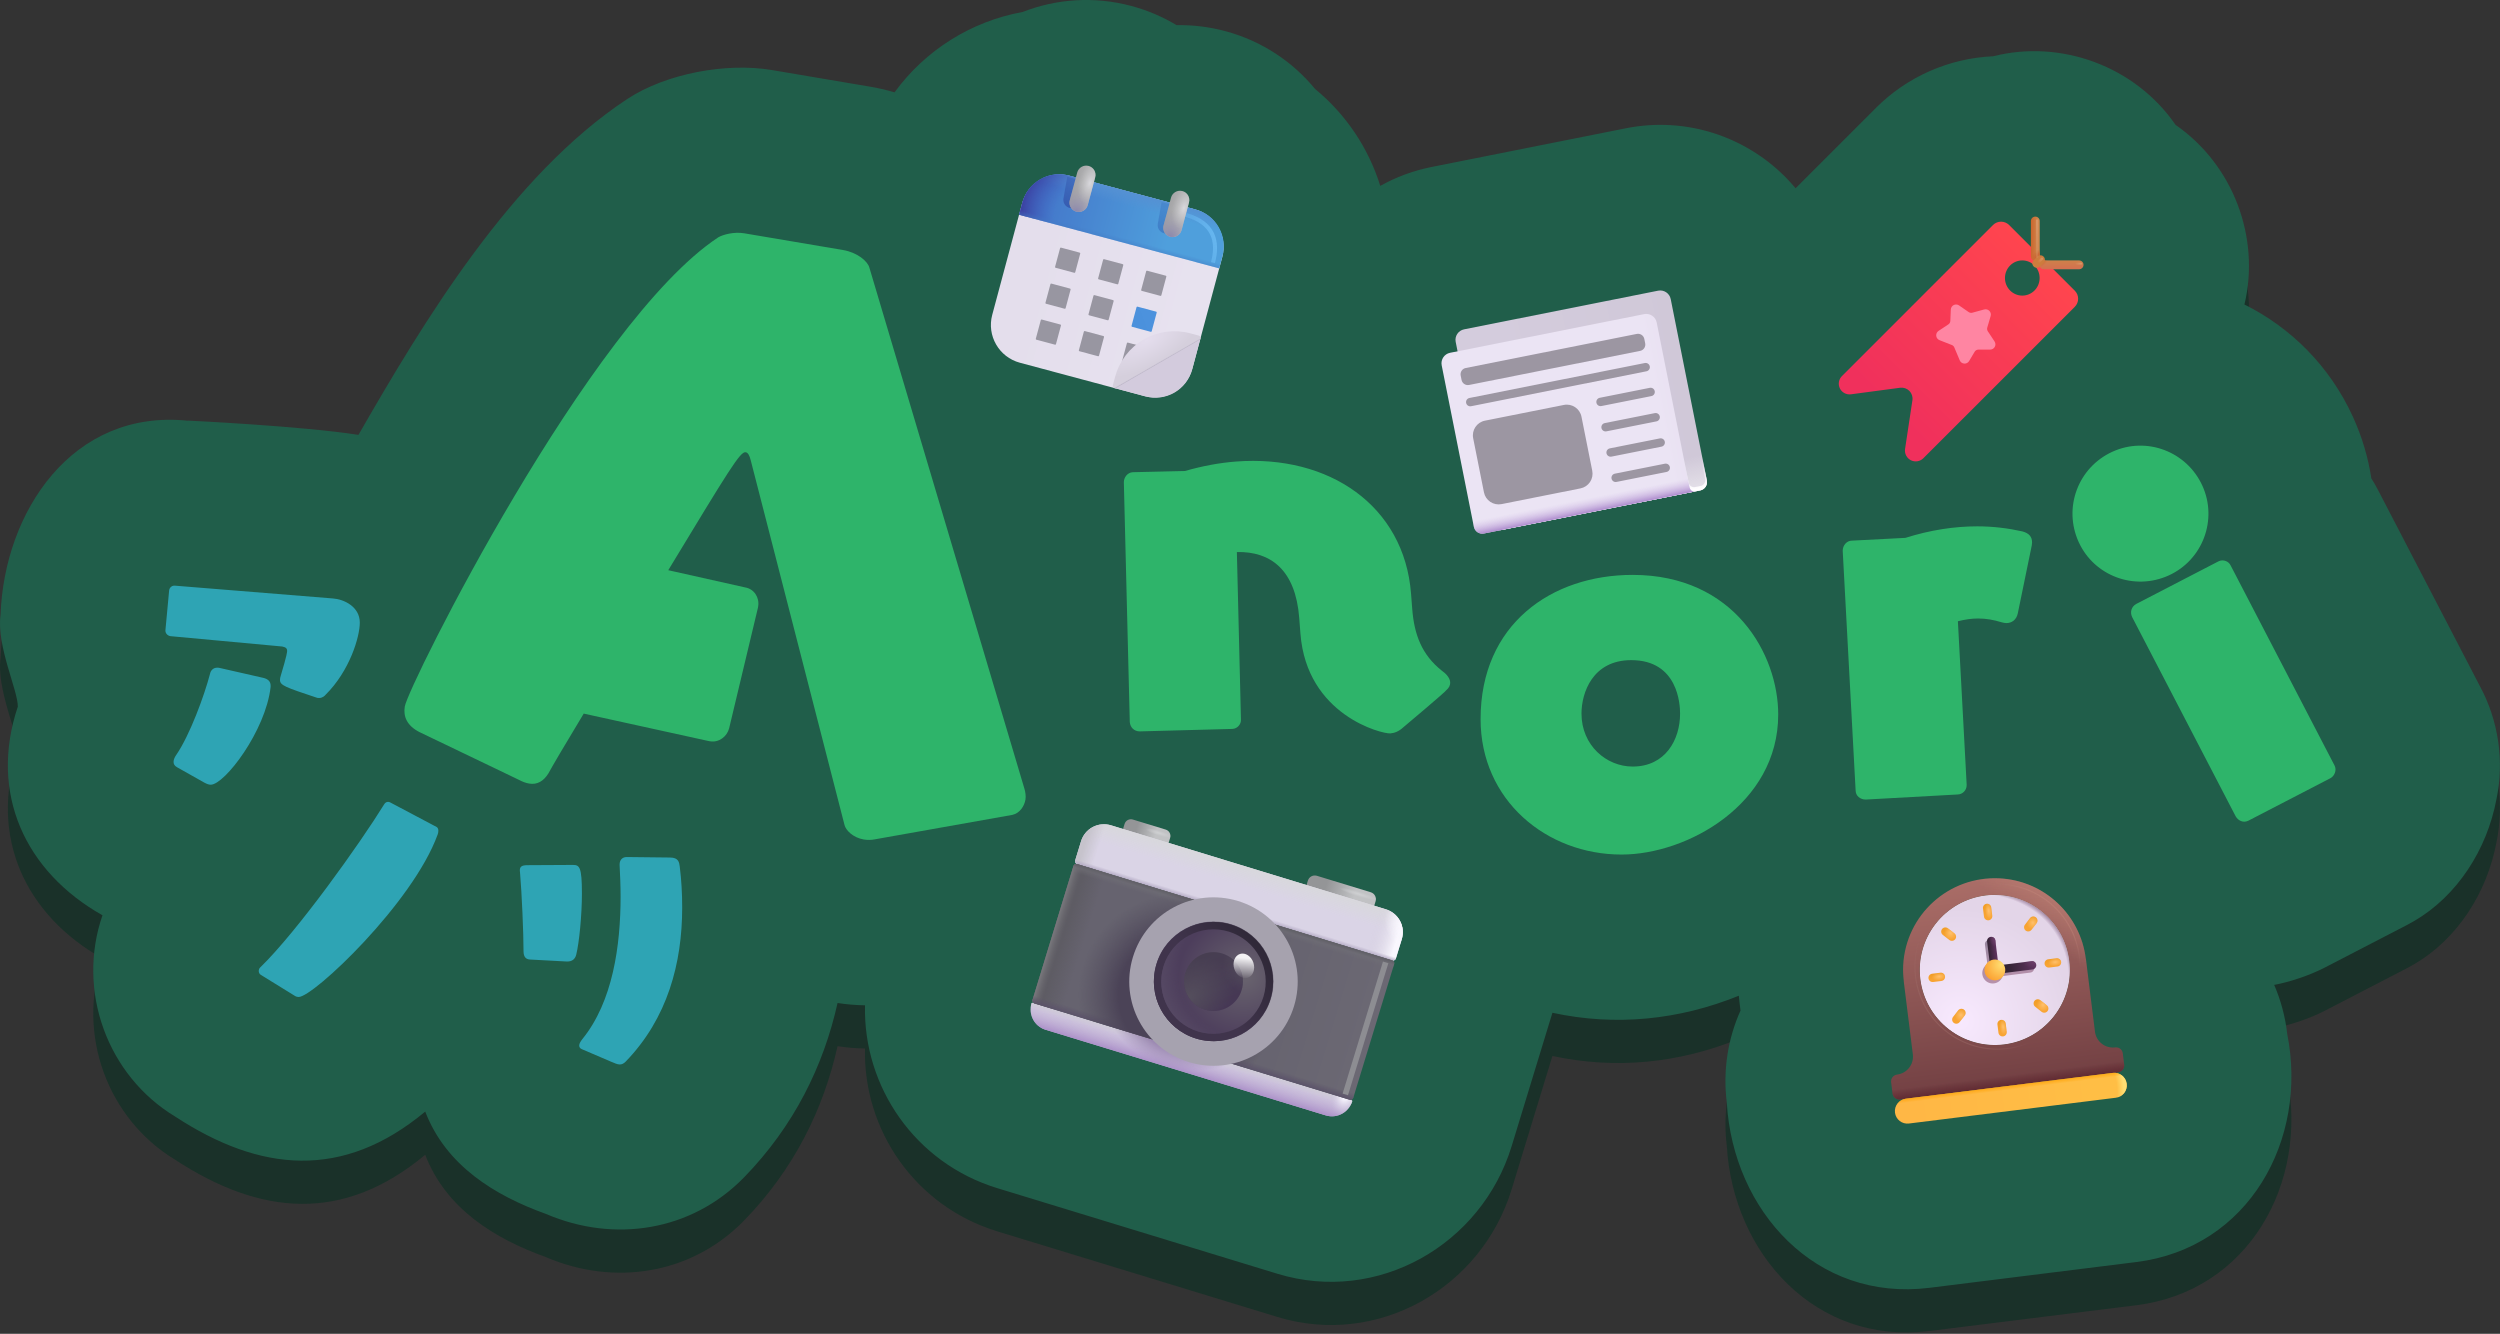 <?xml version="1.0" encoding="UTF-8" standalone="no"?><!DOCTYPE svg PUBLIC "-//W3C//DTD SVG 1.1//EN" "http://www.w3.org/Graphics/SVG/1.1/DTD/svg11.dtd"><svg width="100%" height="100%" viewBox="0 0 1447 772" version="1.1" xmlns="http://www.w3.org/2000/svg" xmlns:xlink="http://www.w3.org/1999/xlink" xml:space="preserve" xmlns:serif="http://www.serif.com/" style="fill-rule:evenodd;clip-rule:evenodd;"><rect x="0" y="0" width="1447" height="772" fill="#333333" stroke="none"/><g id="On-green" serif:id="On green"><path d="M10.311,434.025c0.209,-9.133 -12.486,-35.285 -9.984,-53.13c2.111,-59.746 41.597,-119.383 108.57,-112.36l0.003,-0.08c-0,0 66.004,3.138 98.579,8.257c37.614,-65.504 88.633,-150.268 155.517,-194.361c22.571,-14.88 57.562,-21.239 83.737,-16.809l57.184,9.677c4.801,0.813 9.416,1.906 13.845,3.241c17.892,-24.551 44.497,-41.147 74.17,-46.532c19.39,-7.575 41.285,-9.258 62.947,-3.456l0.021,0.006c9.413,2.523 18.159,6.294 26.109,11.088c9.277,-0.177 18.735,0.93 28.149,3.45l0.046,0.012c21.189,5.684 39,17.689 51.943,33.442c17.889,14.688 30.959,34.24 37.75,56.121c9.059,-5.059 19.047,-8.809 29.761,-10.946l112.336,-22.383c34.791,-6.936 69.061,4.718 92.354,28.182c2.071,2.087 4.054,4.265 5.938,6.521l46.494,-46.494l0.057,-0.057c18.136,-18.105 42.328,-28.714 67.836,-29.842c39.314,-9.998 82.321,5.894 105.533,39.706c33.24,22.954 49.19,65.098 39.876,103.985c26.774,13.304 49.375,35.568 62.833,65.071l0.004,0.01c5.28,11.577 8.779,23.523 10.613,35.528c1.341,2.125 2.596,4.31 3.761,6.553l-0.157,-0.322l59.13,113.842c10.851,19.953 14.356,43.527 9.647,65.802c-5.456,28.824 -22.472,55.755 -47.8,70.469c-1.337,0.777 -2.692,1.521 -4.065,2.232l-47.417,24.558c-9.211,4.771 -21.069,8.546 -29.334,10.053c3.801,8.777 6.388,18.259 7.535,28.263c12.218,61.262 -22.135,124.017 -87.342,132.15l-119.738,14.917c-65.767,8.204 -113.597,-44.63 -117.274,-107.09c-2.364,-18.943 0.681,-37.256 7.937,-53.402l-0.631,-5.061c0.146,1.169 -0.231,-2.344 -0.349,-3.515c-34.551,14.03 -71.307,17.803 -107.894,9.866l-23.59,77.181c-17.452,57.155 -77.571,91.626 -135.613,73.873l-162.166,-49.562l-0.041,-0.013c-47.401,-14.51 -77.565,-58.579 -76.464,-105.797c-5.527,-0.091 -10.915,-0.549 -15.882,-1.345c-8.181,36.61 -25.303,71.273 -54,100.809c-30.393,31.282 -75.129,38.258 -114.703,21.325l-0.045,-0.02c-29.839,-10.746 -57.907,-28.023 -69.911,-59.255c-47.759,39.749 -95.583,35.037 -144.763,2.865c-39.194,-23.674 -57.172,-72.735 -42.042,-116.482c-44.798,-25.24 -65.804,-70.612 -49.01,-120.741Z" style="fill:#1a3129;fill-rule:nonzero;"/><path d="M10.311,409.025c0.209,-9.133 -12.486,-35.285 -9.984,-53.13c2.111,-59.746 41.597,-119.383 108.57,-112.36l0.003,-0.08c-0,0 66.004,3.138 98.579,8.257c37.614,-65.504 88.633,-150.268 155.517,-194.361c22.571,-14.88 57.562,-21.239 83.737,-16.809l57.184,9.677c4.801,0.813 9.416,1.906 13.845,3.241c17.892,-24.551 44.497,-41.147 74.17,-46.532c19.39,-7.575 41.285,-9.258 62.947,-3.456l0.021,0.006c9.413,2.523 18.159,6.294 26.109,11.088c9.277,-0.177 18.735,0.93 28.149,3.45l0.046,0.012c21.189,5.684 39,17.689 51.943,33.442c17.889,14.688 30.959,34.24 37.75,56.121c9.059,-5.059 19.047,-8.809 29.761,-10.946l112.336,-22.383c34.791,-6.936 69.061,4.718 92.354,28.182c2.071,2.087 4.054,4.265 5.938,6.521l46.494,-46.494l0.057,-0.057c18.136,-18.105 42.328,-28.714 67.836,-29.842c39.314,-9.998 82.321,5.894 105.533,39.706c33.24,22.954 49.19,65.098 39.876,103.985c26.774,13.304 49.375,35.568 62.833,65.071l0.004,0.01c5.28,11.577 8.779,23.523 10.613,35.528c1.341,2.125 2.596,4.31 3.761,6.553l-0.157,-0.322l59.13,113.842c10.851,19.953 14.356,43.527 9.647,65.802c-5.456,28.824 -22.472,55.755 -47.8,70.469c-1.337,0.777 -2.692,1.521 -4.065,2.232l-47.417,24.558c-9.211,4.771 -21.069,8.546 -29.334,10.053c3.801,8.777 6.388,18.259 7.535,28.263c12.218,61.262 -22.135,124.017 -87.342,132.15l-119.738,14.917c-65.767,8.204 -113.597,-44.63 -117.274,-107.09c-2.364,-18.943 0.681,-37.256 7.937,-53.402l-0.631,-5.061c0.146,1.169 -0.231,-2.344 -0.349,-3.515c-34.551,14.03 -71.307,17.803 -107.894,9.866l-23.59,77.181c-17.452,57.155 -77.571,91.626 -135.613,73.873l-162.166,-49.562l-0.041,-0.013c-47.401,-14.51 -77.565,-58.579 -76.464,-105.797c-5.527,-0.091 -10.915,-0.549 -15.882,-1.345c-8.181,36.61 -25.303,71.273 -54,100.809c-30.393,31.282 -75.129,38.258 -114.703,21.325l-0.045,-0.02c-29.839,-10.746 -57.907,-28.023 -69.911,-59.255c-47.759,39.749 -95.583,35.037 -144.763,2.865c-39.194,-23.674 -57.172,-72.735 -42.042,-116.482c-44.798,-25.24 -65.804,-70.612 -49.01,-120.741Z" style="fill:#205e4a;fill-rule:nonzero;"/><g><g><path d="M691.449,121.124l-72.171,-19.339c-12.067,-3.233 -24.467,3.928 -27.7,15.993l-17.275,64.466c-3.234,12.066 3.929,24.467 15.996,27.7l72.17,19.339c12.067,3.233 24.467,-3.927 27.7,-15.993l17.275,-64.466c3.234,-12.065 -3.929,-24.467 -15.995,-27.7Z" style="fill:url(#_Linear1);fill-rule:nonzero;"/></g><path d="M705.699,155.328l-115.863,-31.046l1.908,-7.128c1.509,-5.629 5.192,-10.428 10.238,-13.341c5.046,-2.914 11.042,-3.703 16.671,-2.195l73.421,19.673c5.629,1.508 10.429,5.19 13.341,10.237c2.913,5.046 3.704,11.043 2.196,16.672l-1.912,7.128Z" style="fill:url(#_Linear2);fill-rule:nonzero;"/><path d="M705.699,155.328l-115.863,-31.046l1.908,-7.128c1.509,-5.629 5.192,-10.428 10.238,-13.341c5.046,-2.914 11.042,-3.703 16.671,-2.195l73.421,19.673c5.629,1.508 10.429,5.19 13.341,10.237c2.913,5.046 3.704,11.043 2.196,16.672l-1.912,7.128Z" style="fill:url(#_Linear3);fill-rule:nonzero;"/><path d="M705.699,155.328l-115.863,-31.046l1.908,-7.128c1.509,-5.629 5.192,-10.428 10.238,-13.341c5.046,-2.914 11.042,-3.703 16.671,-2.195l73.421,19.673c5.629,1.508 10.429,5.19 13.341,10.237c2.913,5.046 3.704,11.043 2.196,16.672l-1.912,7.128Z" style="fill:url(#_Radial4);fill-rule:nonzero;"/><path d="M705.699,155.328l-115.863,-31.046l1.908,-7.128c1.509,-5.629 5.192,-10.428 10.238,-13.341c5.046,-2.914 11.042,-3.703 16.671,-2.195l73.421,19.673c5.629,1.508 10.429,5.19 13.341,10.237c2.913,5.046 3.704,11.043 2.196,16.672l-1.912,7.128Z" style="fill:url(#_Linear5);fill-rule:nonzero;"/><g><path d="M694.761,196.155l-4.758,17.76c-1.509,5.629 -5.192,10.428 -10.238,13.341c-5.046,2.914 -11.046,3.703 -16.671,2.195l-18,-4.822l49.667,-28.474Z" style="fill:#d3cbdd;fill-rule:nonzero;"/></g><g><path d="M624.94,146.231l-10.837,-2.905c-0.234,-0.062 -0.467,0.075 -0.529,0.305l-2.905,10.84c-0.062,0.23 0.075,0.466 0.305,0.527l10.841,2.905c0.229,0.061 0.463,-0.075 0.525,-0.305l2.904,-10.84c0.063,-0.229 -0.075,-0.466 -0.304,-0.527Z" style="fill:#9896a1;fill-rule:nonzero;"/></g><g><path d="M649.857,152.908l-10.838,-2.905c-0.229,-0.062 -0.466,0.075 -0.529,0.305l-2.904,10.84c-0.062,0.23 0.075,0.466 0.304,0.528l10.842,2.904c0.229,0.062 0.467,-0.075 0.525,-0.304l2.908,-10.84c0.059,-0.23 -0.075,-0.467 -0.308,-0.528Z" style="fill:#9896a1;fill-rule:nonzero;"/></g><g><path d="M674.778,159.584l-10.842,-2.905c-0.229,-0.061 -0.467,0.075 -0.529,0.305l-2.904,10.84c-0.063,0.23 0.075,0.466 0.304,0.528l10.842,2.904c0.229,0.062 0.466,-0.075 0.529,-0.304l2.904,-10.841c0.062,-0.229 -0.075,-0.465 -0.304,-0.527Z" style="fill:#9896a1;fill-rule:nonzero;"/></g><g><path d="M619.365,167.037l-10.841,-2.904c-0.23,-0.062 -0.463,0.075 -0.525,0.304l-2.905,10.841c-0.062,0.229 0.075,0.466 0.305,0.527l10.837,2.905c0.233,0.061 0.467,-0.075 0.529,-0.305l2.904,-10.84c0.063,-0.23 -0.075,-0.466 -0.304,-0.528Z" style="fill:#9896a1;fill-rule:nonzero;"/></g><g><path d="M613.79,187.844l-10.837,-2.904c-0.234,-0.062 -0.467,0.074 -0.529,0.304l-2.905,10.84c-0.062,0.23 0.075,0.467 0.305,0.528l10.841,2.904c0.229,0.062 0.463,-0.074 0.525,-0.304l2.904,-10.84c0.063,-0.23 -0.075,-0.466 -0.304,-0.528Z" style="fill:#9896a1;fill-rule:nonzero;"/></g><g><path d="M644.282,173.714l-10.838,-2.905c-0.233,-0.061 -0.466,0.075 -0.529,0.305l-2.904,10.84c-0.062,0.23 0.075,0.466 0.304,0.527l10.842,2.905c0.229,0.062 0.462,-0.075 0.525,-0.305l2.904,-10.84c0.063,-0.23 -0.075,-0.466 -0.304,-0.527Z" style="fill:#9896a1;fill-rule:nonzero;"/></g><g><path d="M638.707,194.519l-10.838,-2.904c-0.229,-0.061 -0.466,0.075 -0.529,0.305l-2.904,10.84c-0.062,0.229 0.075,0.466 0.304,0.527l10.842,2.905c0.229,0.062 0.467,-0.075 0.525,-0.305l2.904,-10.84c0.063,-0.23 -0.071,-0.466 -0.304,-0.528Z" style="fill:#9896a1;fill-rule:nonzero;"/></g><g><path d="M669.199,180.39l-10.838,-2.905c-0.229,-0.061 -0.467,0.075 -0.529,0.305l-2.904,10.84c-0.063,0.23 0.075,0.466 0.304,0.528l10.842,2.904c0.229,0.062 0.466,-0.075 0.525,-0.304l2.908,-10.84c0.058,-0.23 -0.075,-0.467 -0.308,-0.528Z" style="fill:url(#_Linear6);fill-rule:nonzero;"/></g><g><path d="M663.628,201.197l-10.842,-2.905c-0.229,-0.061 -0.467,0.075 -0.529,0.305l-2.904,10.84c-0.063,0.23 0.075,0.466 0.304,0.527l10.842,2.905c0.229,0.062 0.466,-0.075 0.529,-0.305l2.904,-10.84c0.058,-0.229 -0.075,-0.465 -0.304,-0.527Z" style="fill:#9896a1;fill-rule:nonzero;"/></g><g><path d="M694.169,196.788c0.238,-0.137 0.43,-0.342 0.555,-0.589c0.12,-0.247 0.166,-0.525 0.129,-0.798c-0.034,-0.273 -0.15,-0.53 -0.334,-0.737c-0.179,-0.207 -0.42,-0.356 -0.683,-0.427l-4.871,-1.305c-9.104,-2.439 -18.804,-1.162 -26.971,3.551c-8.162,4.713 -14.116,12.476 -16.558,21.581l-1.304,4.869c-0.071,0.266 -0.063,0.547 0.025,0.808c0.092,0.261 0.254,0.49 0.475,0.658c0.217,0.167 0.479,0.266 0.754,0.283c0.275,0.018 0.55,-0.047 0.788,-0.185l47.995,-27.709Z" style="fill:url(#_Radial7);fill-rule:nonzero;"/><path d="M694.169,196.788c0.238,-0.137 0.43,-0.342 0.555,-0.589c0.12,-0.247 0.166,-0.525 0.129,-0.798c-0.034,-0.273 -0.15,-0.53 -0.334,-0.737c-0.179,-0.207 -0.42,-0.356 -0.683,-0.427l-4.871,-1.305c-9.104,-2.439 -18.804,-1.162 -26.971,3.551c-8.162,4.713 -14.116,12.476 -16.558,21.581l-1.304,4.869c-0.071,0.266 -0.063,0.547 0.025,0.808c0.092,0.261 0.254,0.49 0.475,0.658c0.217,0.167 0.479,0.266 0.754,0.283c0.275,0.018 0.55,-0.047 0.788,-0.185l47.995,-27.709Z" style="fill:url(#_Linear8);fill-rule:nonzero;"/></g><g><path d="M702.057,152.023c3.233,-12.067 0.65,-23.24 -15.996,-27.7l-42.262,-11.324" style="fill:none;fill-rule:nonzero;stroke:url(#_Radial9);stroke-width:2.34px;"/></g><g><path d="M617.728,102.325l10.404,2.788l-3.163,11.801c-0.316,1.207 -1.091,2.244 -2.158,2.894c-1.062,0.65 -2.342,0.863 -3.558,0.593c-1.221,-0.27 -2.288,-1 -2.979,-2.039c-0.692,-1.039 -0.955,-2.305 -0.738,-3.534l2.192,-12.503Z" style="fill:url(#_Linear10);fill-rule:nonzero;"/></g><g><path d="M672.319,116.953l10.405,2.788l-3.163,11.801c-0.321,1.207 -1.092,2.244 -2.158,2.894c-1.067,0.65 -2.342,0.863 -3.559,0.593c-1.22,-0.27 -2.287,-1 -2.979,-2.039c-0.691,-1.039 -0.958,-2.305 -0.737,-3.534l2.191,-12.503Z" style="fill:url(#_Linear11);fill-rule:nonzero;"/></g><path d="M633.89,102.638c0.771,-2.873 -0.933,-5.826 -3.804,-6.595c-2.875,-0.77 -5.829,0.935 -6.596,3.807l-4.304,16.059c-0.771,2.872 0.933,5.825 3.808,6.595c2.871,0.77 5.825,-0.935 6.596,-3.808l4.3,-16.058Z" style="fill:url(#_Linear12);fill-rule:nonzero;"/><path d="M633.89,102.638c0.771,-2.873 -0.933,-5.826 -3.804,-6.595c-2.875,-0.77 -5.829,0.935 -6.596,3.807l-4.304,16.059c-0.771,2.872 0.933,5.825 3.808,6.595c2.871,0.77 5.825,-0.935 6.596,-3.808l4.3,-16.058Z" style="fill:url(#_Radial13);fill-rule:nonzero;"/><path d="M633.89,102.638c0.771,-2.873 -0.933,-5.826 -3.804,-6.595c-2.875,-0.77 -5.829,0.935 -6.596,3.807l-4.304,16.059c-0.771,2.872 0.933,5.825 3.808,6.595c2.871,0.77 5.825,-0.935 6.596,-3.808l4.3,-16.058Z" style="fill:url(#_Radial14);fill-rule:nonzero;"/><path d="M688.182,117.186c0.771,-2.873 -0.933,-5.826 -3.804,-6.596c-2.875,-0.769 -5.829,0.935 -6.596,3.808l-4.304,16.058c-0.771,2.873 0.933,5.826 3.808,6.595c2.871,0.77 5.825,-0.935 6.596,-3.807l4.3,-16.058Z" style="fill:url(#_Linear15);fill-rule:nonzero;"/><path d="M688.182,117.186c0.771,-2.873 -0.933,-5.826 -3.804,-6.596c-2.875,-0.769 -5.829,0.935 -6.596,3.808l-4.304,16.058c-0.771,2.873 0.933,5.826 3.808,6.595c2.871,0.77 5.825,-0.935 6.596,-3.807l4.3,-16.058Z" style="fill:url(#_Radial16);fill-rule:nonzero;"/><path d="M688.182,117.186c0.771,-2.873 -0.933,-5.826 -3.804,-6.596c-2.875,-0.769 -5.829,0.935 -6.596,3.808l-4.304,16.058c-0.771,2.873 0.933,5.826 3.808,6.595c2.871,0.77 5.825,-0.935 6.596,-3.807l4.3,-16.058Z" style="fill:url(#_Radial17);fill-rule:nonzero;"/><g><path d="M1162.87,130.235c-1.233,-1.235 -2.912,-1.929 -4.658,-1.929c-1.75,-0 -3.425,0.694 -4.663,1.929l-87.45,87.451c-0.916,0.918 -1.52,2.1 -1.729,3.38c-0.212,1.279 -0.016,2.593 0.559,3.755c0.575,1.163 1.5,2.116 2.645,2.726c1.142,0.611 2.45,0.847 3.734,0.677l28.5,-3.793c0.975,-0.129 1.966,-0.03 2.896,0.29c0.929,0.32 1.77,0.851 2.458,1.552c0.687,0.701 1.204,1.552 1.508,2.486c0.304,0.935 0.388,1.927 0.238,2.899l-4.259,28.232c-0.191,1.299 0.03,2.626 0.634,3.792c0.604,1.166 1.558,2.112 2.733,2.704c1.171,0.592 2.5,0.799 3.796,0.593c1.296,-0.207 2.496,-0.817 3.425,-1.744l87.662,-87.653c0.613,-0.613 1.096,-1.339 1.43,-2.14c0.329,-0.8 0.5,-1.657 0.5,-2.523c-0,-0.866 -0.171,-1.724 -0.5,-2.524c-0.334,-0.8 -0.817,-1.527 -1.43,-2.139l-38.029,-38.021Zm7.634,40.861c5.545,-0 10.033,-4.56 10.033,-10.184c-0,-5.624 -4.488,-10.183 -10.033,-10.183c-5.542,-0 -10.034,4.564 -10.034,10.183c0,5.624 4.492,10.184 10.034,10.184Z" style="fill:url(#_Linear18);"/></g><g><path d="M1148.47,179.118c0.525,-0.142 1.075,-0.143 1.595,-0.002c0.521,0.141 1,0.419 1.38,0.805c0.379,0.386 0.645,0.866 0.779,1.391c0.133,0.524 0.121,1.075 -0.029,1.594l-1.971,6.72c-0.104,0.355 -0.129,0.728 -0.071,1.093c0.054,0.365 0.187,0.714 0.392,1.022l3.904,5.893c0.304,0.459 0.475,0.99 0.5,1.539c0.025,0.549 -0.1,1.094 -0.363,1.578c-0.258,0.483 -0.646,0.887 -1.116,1.169c-0.471,0.281 -1.013,0.43 -1.559,0.43l-6.804,0c-0.437,0.001 -0.871,0.116 -1.254,0.335c-0.383,0.219 -0.7,0.533 -0.925,0.913l-3.196,5.376c-0.287,0.484 -0.704,0.878 -1.204,1.14c-0.5,0.261 -1.063,0.378 -1.621,0.339c-0.562,-0.04 -1.104,-0.234 -1.562,-0.563c-0.459,-0.328 -0.817,-0.777 -1.034,-1.297l-3.15,-7.506c-0.129,-0.313 -0.321,-0.597 -0.562,-0.835c-0.242,-0.238 -0.529,-0.424 -0.846,-0.549l-7.15,-2.809c-0.521,-0.205 -0.975,-0.547 -1.313,-0.991c-0.337,-0.444 -0.545,-0.973 -0.604,-1.528c-0.054,-0.555 0.042,-1.115 0.279,-1.619c0.238,-0.504 0.613,-0.932 1.08,-1.238l5.679,-3.753c0.333,-0.221 0.612,-0.519 0.808,-0.868c0.2,-0.348 0.313,-0.74 0.329,-1.141l0.271,-6.602c0.025,-0.543 0.196,-1.07 0.492,-1.526c0.296,-0.456 0.708,-0.824 1.196,-1.067c0.483,-0.242 1.029,-0.349 1.57,-0.311c0.542,0.039 1.063,0.222 1.509,0.53l5.579,3.865c0.308,0.21 0.654,0.35 1.021,0.412c0.362,0.061 0.737,0.042 1.096,-0.057l6.875,-1.882Z" style="fill:#ff85a2;fill-rule:nonzero;"/></g><path d="M1180.59,127.928c0,-1.412 -1.141,-2.556 -2.554,-2.556c-1.412,-0 -2.554,1.144 -2.554,2.556l-0,20.402c-0,1.411 1.142,2.556 2.554,2.556c1.413,0 2.554,-1.145 2.554,-2.556l0,-20.402Z" style="fill:url(#_Linear19);fill-rule:nonzero;"/><path d="M1180.59,127.928c0,-1.412 -1.141,-2.556 -2.554,-2.556c-1.412,-0 -2.554,1.144 -2.554,2.556l-0,20.402c-0,1.411 1.142,2.556 2.554,2.556c1.413,0 2.554,-1.145 2.554,-2.556l0,-20.402Z" style="fill:url(#_Radial20);fill-rule:nonzero;"/><path d="M1203.39,150.734c1.409,-0 2.555,1.144 2.555,2.556c-0,1.411 -1.146,2.556 -2.555,2.556l-20.404,-0c-1.412,-0 -2.554,-1.145 -2.554,-2.556c0,-1.412 1.142,-2.556 2.554,-2.556l20.404,-0Z" style="fill:url(#_Linear21);fill-rule:nonzero;"/><path d="M1203.39,150.734c1.409,-0 2.555,1.144 2.555,2.556c-0,1.411 -1.146,2.556 -2.555,2.556l-20.404,-0c-1.412,-0 -2.554,-1.145 -2.554,-2.556c0,-1.412 1.142,-2.556 2.554,-2.556l20.404,-0Z" style="fill:url(#_Radial22);fill-rule:nonzero;"/><g><path d="M1179.2,148.514c0.995,-0.998 2.616,-0.998 3.612,-0c1,0.998 1,2.616 0,3.615l-2.112,2.112c-0.996,0.998 -2.617,0.998 -3.613,-0c-1,-0.999 -1,-2.617 0,-3.615l2.113,-2.112Z" style="fill:#cd7c3d;fill-rule:nonzero;"/></g><g><path d="M1181.36,149.282c0.271,-0.271 0.712,-0.271 0.983,0c0.271,0.272 0.271,0.712 0,0.983l-2.833,2.833c-0.271,0.271 -0.713,0.271 -0.983,0c-0.271,-0.272 -0.271,-0.711 -0,-0.983l2.833,-2.833Z" style="fill:url(#_Radial23);fill-rule:nonzero;"/></g><g><path d="M1179.73,127.67c-0,-0.376 -0.3,-0.68 -0.675,-0.68c-0.375,0 -0.679,0.304 -0.679,0.68l-0,20.929c-0,0.376 0.304,0.68 0.679,0.68c0.375,-0 0.675,-0.304 0.675,-0.68l-0,-20.929Z" style="fill:url(#_Linear24);fill-rule:nonzero;"/></g><g><path d="M1204.45,153.284c0.375,0 0.679,-0.303 0.679,-0.677c-0,-0.373 -0.304,-0.677 -0.679,-0.677l-20.929,0c-0.375,0 -0.68,0.304 -0.68,0.677c0,0.374 0.305,0.677 0.68,0.677l20.929,0Z" style="fill:url(#_Radial25);fill-rule:nonzero;"/></g><path d="M1159.99,604.518c11.429,-1.421 21.829,-7.329 28.904,-16.421c7.079,-9.092 10.254,-20.621 8.829,-32.054c-1.425,-11.434 -7.333,-21.829 -16.42,-28.909c-9.092,-7.075 -20.625,-10.25 -32.055,-8.825c-11.433,1.425 -21.833,7.33 -28.908,16.421c-7.075,9.092 -10.25,20.621 -8.829,32.054c1.425,11.434 7.333,21.83 16.425,28.909c9.092,7.075 20.621,10.25 32.054,8.825Z" style="fill:#fff;fill-rule:nonzero;"/><path d="M1159.99,604.518c11.429,-1.421 21.829,-7.329 28.904,-16.421c7.079,-9.092 10.254,-20.621 8.829,-32.054c-1.425,-11.434 -7.333,-21.829 -16.42,-28.909c-9.092,-7.075 -20.625,-10.25 -32.055,-8.825c-11.433,1.425 -21.833,7.33 -28.908,16.421c-7.075,9.092 -10.25,20.621 -8.829,32.054c1.425,11.434 7.333,21.83 16.425,28.909c9.092,7.075 20.621,10.25 32.054,8.825Z" style="fill:url(#_Radial26);fill-rule:nonzero;"/><path d="M1159.99,604.518c11.429,-1.421 21.829,-7.329 28.904,-16.421c7.079,-9.092 10.254,-20.621 8.829,-32.054c-1.425,-11.434 -7.333,-21.829 -16.42,-28.909c-9.092,-7.075 -20.625,-10.25 -32.055,-8.825c-11.433,1.425 -21.833,7.33 -28.908,16.421c-7.075,9.092 -10.25,20.621 -8.829,32.054c1.425,11.434 7.333,21.83 16.425,28.909c9.092,7.075 20.621,10.25 32.054,8.825Z" style="fill:url(#_Radial27);fill-rule:nonzero;"/><g><path d="M1212.57,597.139c0.717,5.75 5.938,9.816 11.688,9.1c2.204,-0.275 4.196,1.275 4.421,3.483l0.8,6.421c0.275,2.204 -1.275,4.196 -3.479,4.471l-126.155,15.716c-2.204,0.275 -4.195,-1.275 -4.47,-3.479l-0.8,-6.417c-0.275,-2.204 1.275,-4.195 3.479,-4.47c5.746,-0.717 9.812,-5.942 9.1,-11.688l-5.271,-42.292l0.046,-0.008c-0.375,-3.017 -0.517,-6.112 -0.371,-9.242c1.508,-29.275 26.467,-51.841 55.742,-50.333c26.137,1.317 46.875,21.35 49.954,46.454l0.046,-0.008l5.27,42.292Zm-14.85,-41.096c1.425,11.433 -1.75,22.962 -8.829,32.054c-7.075,9.087 -17.475,14.996 -28.904,16.421c-11.433,1.425 -22.962,-1.75 -32.054,-8.829c-9.092,-7.075 -15,-17.471 -16.425,-28.905c-1.421,-11.433 1.754,-22.962 8.829,-32.054c7.075,-9.091 17.475,-15 28.908,-16.425c11.43,-1.421 22.963,1.754 32.055,8.829c9.087,7.075 14.995,17.475 16.42,28.909Z" style="fill:url(#_Linear28);"/><path d="M1212.57,597.139c0.717,5.75 5.938,9.816 11.688,9.1c2.204,-0.275 4.196,1.275 4.421,3.483l0.8,6.421c0.275,2.204 -1.275,4.196 -3.479,4.471l-126.155,15.716c-2.204,0.275 -4.195,-1.275 -4.47,-3.479l-0.8,-6.417c-0.275,-2.204 1.275,-4.195 3.479,-4.47c5.746,-0.717 9.812,-5.942 9.1,-11.688l-5.271,-42.292l0.046,-0.008c-0.375,-3.017 -0.517,-6.112 -0.371,-9.242c1.508,-29.275 26.467,-51.841 55.742,-50.333c26.137,1.317 46.875,21.35 49.954,46.454l0.046,-0.008l5.27,42.292Zm-14.85,-41.096c1.425,11.433 -1.75,22.962 -8.829,32.054c-7.075,9.087 -17.475,14.996 -28.904,16.421c-11.433,1.425 -22.962,-1.75 -32.054,-8.829c-9.092,-7.075 -15,-17.471 -16.425,-28.905c-1.421,-11.433 1.754,-22.962 8.829,-32.054c7.075,-9.091 17.475,-15 28.908,-16.425c11.43,-1.421 22.963,1.754 32.055,8.829c9.087,7.075 14.995,17.475 16.42,28.909Z" style="fill:url(#_Linear29);"/><path d="M1212.57,597.139c0.717,5.75 5.938,9.816 11.688,9.1c2.204,-0.275 4.196,1.275 4.421,3.483l0.8,6.421c0.275,2.204 -1.275,4.196 -3.479,4.471l-126.155,15.716c-2.204,0.275 -4.195,-1.275 -4.47,-3.479l-0.8,-6.417c-0.275,-2.204 1.275,-4.195 3.479,-4.47c5.746,-0.717 9.812,-5.942 9.1,-11.688l-5.271,-42.292l0.046,-0.008c-0.375,-3.017 -0.517,-6.112 -0.371,-9.242c1.508,-29.275 26.467,-51.841 55.742,-50.333c26.137,1.317 46.875,21.35 49.954,46.454l0.046,-0.008l5.27,42.292Zm-14.85,-41.096c1.425,11.433 -1.75,22.962 -8.829,32.054c-7.075,9.087 -17.475,14.996 -28.904,16.421c-11.433,1.425 -22.962,-1.75 -32.054,-8.829c-9.092,-7.075 -15,-17.471 -16.425,-28.905c-1.421,-11.433 1.754,-22.962 8.829,-32.054c7.075,-9.091 17.475,-15 28.908,-16.425c11.43,-1.421 22.963,1.754 32.055,8.829c9.087,7.075 14.995,17.475 16.42,28.909Z" style="fill:url(#_Linear30);"/></g><g opacity="0.4"><path d="M1162.01,606.876c26.175,-3.258 44.742,-27.121 41.483,-53.292c-3.262,-26.166 -27.12,-44.737 -53.291,-41.475c-26.167,3.259 -44.742,27.121 -41.479,53.284c3.258,26.171 27.12,44.746 53.291,41.483l-0.004,0Z" style="fill:none;fill-rule:nonzero;stroke:url(#_Linear31);stroke-width:0.63px;"/></g><g><path d="M1159.16,564.93c-0.279,0.942 -0.783,1.8 -1.471,2.504c-0.687,0.705 -1.533,1.225 -2.467,1.525c-0.937,0.3 -1.933,0.371 -2.9,0.196c-0.966,-0.171 -1.875,-0.575 -2.65,-1.179c-0.775,-0.6 -1.391,-1.387 -1.795,-2.279c-0.405,-0.896 -0.584,-1.879 -0.521,-2.858c0.062,-0.98 0.362,-1.93 0.875,-2.771c0.512,-0.838 1.221,-1.538 2.062,-2.038l-1.404,-11.275c-0.167,-1.341 0.758,-2.525 2.096,-2.691c1.342,-0.167 2.529,0.754 2.696,2.095l1.404,11.275c1.454,0.43 2.704,1.405 3.479,2.709l16.063,-2.004c1.341,-0.167 2.529,0.758 2.695,2.095c0.167,1.342 -0.804,2.534 -2.095,2.696l-16.067,2Z" style="fill:url(#_Linear32);fill-rule:nonzero;"/></g><g><path d="M1222.84,621.005l-119.737,14.921c-3.975,0.496 -6.784,4.104 -6.288,8.079c0.496,3.975 4.104,6.784 8.079,6.288l119.738,-14.917c3.975,-0.496 6.783,-4.104 6.287,-8.079c-0.496,-3.975 -4.104,-6.788 -8.079,-6.292Z" style="fill:url(#_Linear33);fill-rule:nonzero;"/><path d="M1222.84,621.005l-119.737,14.921c-3.975,0.496 -6.784,4.104 -6.288,8.079c0.496,3.975 4.104,6.784 8.079,6.288l119.738,-14.917c3.975,-0.496 6.783,-4.104 6.287,-8.079c-0.496,-3.975 -4.104,-6.788 -8.079,-6.292Z" style="fill:url(#_Radial34);fill-rule:nonzero;"/><path d="M1222.84,621.005l-119.737,14.921c-3.975,0.496 -6.784,4.104 -6.288,8.079c0.496,3.975 4.104,6.784 8.079,6.288l119.738,-14.917c3.975,-0.496 6.783,-4.104 6.287,-8.079c-0.496,-3.975 -4.104,-6.788 -8.079,-6.292Z" style="fill:url(#_Linear35);fill-rule:nonzero;"/></g><g><path d="M1149.84,523.097c0.634,-0.079 1.275,0.096 1.779,0.487c0.509,0.396 0.834,0.971 0.913,1.609l0.6,4.787c0.079,0.638 -0.1,1.279 -0.492,1.784c-0.396,0.504 -0.971,0.833 -1.608,0.912c-0.633,0.079 -1.275,-0.1 -1.779,-0.492c-0.504,-0.391 -0.834,-0.97 -0.913,-1.604l-0.596,-4.791c-0.079,-0.634 0.096,-1.275 0.492,-1.78c0.392,-0.504 0.971,-0.833 1.604,-0.912Z" style="fill:url(#_Linear36);"/><path d="M1149.84,523.097c0.634,-0.079 1.275,0.096 1.779,0.487c0.509,0.396 0.834,0.971 0.913,1.609l0.6,4.787c0.079,0.638 -0.1,1.279 -0.492,1.784c-0.396,0.504 -0.971,0.833 -1.608,0.912c-0.633,0.079 -1.275,-0.1 -1.779,-0.492c-0.504,-0.391 -0.834,-0.97 -0.913,-1.604l-0.596,-4.791c-0.079,-0.634 0.096,-1.275 0.492,-1.78c0.392,-0.504 0.971,-0.833 1.604,-0.912Z" style="fill:url(#_Radial37);"/></g><g><path d="M1158.21,590.293c0.638,-0.079 1.275,0.1 1.783,0.491c0.505,0.392 0.834,0.971 0.913,1.605l0.596,4.791c0.079,0.634 -0.1,1.275 -0.492,1.779c-0.392,0.505 -0.971,0.834 -1.604,0.913c-0.638,0.079 -1.275,-0.096 -1.783,-0.492c-0.505,-0.391 -0.834,-0.971 -0.913,-1.604l-0.596,-4.787c-0.079,-0.638 0.096,-1.28 0.492,-1.784c0.392,-0.504 0.971,-0.833 1.604,-0.912Z" style="fill:url(#_Linear38);"/><path d="M1158.21,590.293c0.638,-0.079 1.275,0.1 1.783,0.491c0.505,0.392 0.834,0.971 0.913,1.605l0.596,4.791c0.079,0.634 -0.1,1.275 -0.492,1.779c-0.392,0.505 -0.971,0.834 -1.604,0.913c-0.638,0.079 -1.275,-0.096 -1.783,-0.492c-0.505,-0.391 -0.834,-0.971 -0.913,-1.604l-0.596,-4.787c-0.079,-0.638 0.096,-1.28 0.492,-1.784c0.392,-0.504 0.971,-0.833 1.604,-0.912Z" style="fill:url(#_Radial39);"/></g><g><path d="M1183.41,557.922c-0.079,-0.633 0.096,-1.275 0.492,-1.779c0.391,-0.509 0.971,-0.834 1.604,-0.913l4.792,-0.6c0.633,-0.079 1.275,0.1 1.779,0.492c0.504,0.396 0.833,0.971 0.912,1.608c0.079,0.634 -0.096,1.275 -0.491,1.779c-0.392,0.505 -0.971,0.834 -1.605,0.913l-4.791,0.596c-0.634,0.079 -1.275,-0.096 -1.779,-0.492c-0.505,-0.392 -0.834,-0.971 -0.913,-1.604Z" style="fill:url(#_Linear40);"/><path d="M1183.41,557.922c-0.079,-0.633 0.096,-1.275 0.492,-1.779c0.391,-0.509 0.971,-0.834 1.604,-0.913l4.792,-0.6c0.633,-0.079 1.275,0.1 1.779,0.492c0.504,0.396 0.833,0.971 0.912,1.608c0.079,0.634 -0.096,1.275 -0.491,1.779c-0.392,0.505 -0.971,0.834 -1.605,0.913l-4.791,0.596c-0.634,0.079 -1.275,-0.096 -1.779,-0.492c-0.505,-0.392 -0.834,-0.971 -0.913,-1.604Z" style="fill:url(#_Radial41);"/></g><g><path d="M1116.21,566.293c-0.079,-0.634 0.096,-1.275 0.488,-1.779c0.396,-0.505 0.971,-0.834 1.608,-0.913l4.788,-0.596c0.637,-0.079 1.275,0.096 1.783,0.488c0.504,0.396 0.833,0.971 0.912,1.608c0.08,0.633 -0.1,1.275 -0.491,1.779c-0.392,0.504 -0.971,0.834 -1.604,0.913l-4.792,0.596c-0.633,0.079 -1.275,-0.096 -1.779,-0.488c-0.509,-0.396 -0.834,-0.971 -0.913,-1.608Z" style="fill:url(#_Linear42);"/><path d="M1116.21,566.293c-0.079,-0.634 0.096,-1.275 0.488,-1.779c0.396,-0.505 0.971,-0.834 1.608,-0.913l4.788,-0.596c0.637,-0.079 1.275,0.096 1.783,0.488c0.504,0.396 0.833,0.971 0.912,1.608c0.08,0.633 -0.1,1.275 -0.491,1.779c-0.392,0.504 -0.971,0.834 -1.604,0.913l-4.792,0.596c-0.633,0.079 -1.275,-0.096 -1.779,-0.488c-0.509,-0.396 -0.834,-0.971 -0.913,-1.608Z" style="fill:url(#_Radial43);"/></g><g><path d="M1178.35,530.947c0.508,0.387 0.841,0.962 0.925,1.596c0.083,0.633 -0.088,1.275 -0.475,1.783l-2.93,3.821c-0.191,0.258 -0.433,0.475 -0.708,0.637c-0.275,0.163 -0.579,0.271 -0.896,0.313c-0.316,0.046 -0.641,0.025 -0.95,-0.054c-0.308,-0.084 -0.6,-0.225 -0.854,-0.421c-0.254,-0.196 -0.467,-0.438 -0.625,-0.717c-0.158,-0.275 -0.262,-0.583 -0.3,-0.9c-0.042,-0.316 -0.017,-0.641 0.071,-0.95c0.087,-0.308 0.233,-0.596 0.433,-0.846l2.929,-3.816c0.388,-0.509 0.963,-0.842 1.6,-0.925c0.634,-0.084 1.271,0.087 1.78,0.479Z" style="fill:url(#_Linear44);"/><path d="M1178.35,530.947c0.508,0.387 0.841,0.962 0.925,1.596c0.083,0.633 -0.088,1.275 -0.475,1.783l-2.93,3.821c-0.191,0.258 -0.433,0.475 -0.708,0.637c-0.275,0.163 -0.579,0.271 -0.896,0.313c-0.316,0.046 -0.641,0.025 -0.95,-0.054c-0.308,-0.084 -0.6,-0.225 -0.854,-0.421c-0.254,-0.196 -0.467,-0.438 -0.625,-0.717c-0.158,-0.275 -0.262,-0.583 -0.3,-0.9c-0.042,-0.316 -0.017,-0.641 0.071,-0.95c0.087,-0.308 0.233,-0.596 0.433,-0.846l2.929,-3.816c0.388,-0.509 0.963,-0.842 1.6,-0.925c0.634,-0.084 1.271,0.087 1.78,0.479Z" style="fill:url(#_Radial45);"/></g><g><path d="M1136.77,584.393c0.508,0.391 0.833,0.971 0.912,1.604c0.079,0.633 -0.096,1.275 -0.487,1.779l-2.98,3.825c-0.391,0.504 -0.97,0.833 -1.604,0.913c-0.637,0.083 -1.279,-0.096 -1.783,-0.488c-0.504,-0.392 -0.833,-0.971 -0.913,-1.608c-0.079,-0.634 0.096,-1.275 0.488,-1.779l2.979,-3.825c0.192,-0.25 0.438,-0.463 0.713,-0.617c0.275,-0.158 0.579,-0.258 0.895,-0.3c0.313,-0.038 0.634,-0.013 0.938,0.071c0.308,0.083 0.592,0.229 0.842,0.425Z" style="fill:url(#_Linear46);"/><path d="M1136.77,584.393c0.508,0.391 0.833,0.971 0.912,1.604c0.079,0.633 -0.096,1.275 -0.487,1.779l-2.98,3.825c-0.391,0.504 -0.97,0.833 -1.604,0.913c-0.637,0.083 -1.279,-0.096 -1.783,-0.488c-0.504,-0.392 -0.833,-0.971 -0.913,-1.608c-0.079,-0.634 0.096,-1.275 0.488,-1.779l2.979,-3.825c0.192,-0.25 0.438,-0.463 0.713,-0.617c0.275,-0.158 0.579,-0.258 0.895,-0.3c0.313,-0.038 0.634,-0.013 0.938,0.071c0.308,0.083 0.592,0.229 0.842,0.425Z" style="fill:url(#_Radial47);"/></g><g><path d="M1177.56,579.293c0.396,-0.5 0.975,-0.825 1.612,-0.9c0.634,-0.075 1.275,0.108 1.775,0.504l3.78,2.983c0.487,0.4 0.804,0.975 0.87,1.609c0.071,0.629 -0.112,1.258 -0.504,1.758c-0.391,0.496 -0.966,0.817 -1.591,0.896c-0.63,0.079 -1.263,-0.092 -1.767,-0.475l-3.779,-2.984c-0.5,-0.395 -0.825,-0.979 -0.9,-1.612c-0.075,-0.638 0.108,-1.275 0.504,-1.779Z" style="fill:url(#_Linear48);"/><path d="M1177.56,579.293c0.396,-0.5 0.975,-0.825 1.612,-0.9c0.634,-0.075 1.275,0.108 1.775,0.504l3.78,2.983c0.487,0.4 0.804,0.975 0.87,1.609c0.071,0.629 -0.112,1.258 -0.504,1.758c-0.391,0.496 -0.966,0.817 -1.591,0.896c-0.63,0.079 -1.263,-0.092 -1.767,-0.475l-3.779,-2.984c-0.5,-0.395 -0.825,-0.979 -0.9,-1.612c-0.075,-0.638 0.108,-1.275 0.504,-1.779Z" style="fill:url(#_Radial49);"/></g><g><path d="M1124.07,537.722c0.392,-0.504 0.971,-0.833 1.604,-0.913c0.638,-0.079 1.28,0.1 1.784,0.492l3.825,2.975c0.491,0.4 0.808,0.975 0.879,1.6c0.075,0.629 -0.104,1.263 -0.492,1.763c-0.387,0.5 -0.958,0.825 -1.587,0.908c-0.625,0.083 -1.259,-0.083 -1.767,-0.463l-3.825,-2.975c-0.25,-0.195 -0.458,-0.437 -0.617,-0.712c-0.158,-0.275 -0.258,-0.579 -0.295,-0.896c-0.042,-0.317 -0.017,-0.633 0.066,-0.942c0.084,-0.304 0.229,-0.591 0.425,-0.841" style="fill:url(#_Linear50);"/><path d="M1124.07,537.722c0.392,-0.504 0.971,-0.833 1.604,-0.913c0.638,-0.079 1.28,0.1 1.784,0.492l3.825,2.975c0.491,0.4 0.808,0.975 0.879,1.6c0.075,0.629 -0.104,1.263 -0.492,1.763c-0.387,0.5 -0.958,0.825 -1.587,0.908c-0.625,0.083 -1.259,-0.083 -1.767,-0.463l-3.825,-2.975c-0.25,-0.195 -0.458,-0.437 -0.617,-0.712c-0.158,-0.275 -0.258,-0.579 -0.295,-0.896c-0.042,-0.317 -0.017,-0.633 0.066,-0.942c0.084,-0.304 0.229,-0.591 0.425,-0.841" style="fill:url(#_Radial51);"/></g><path d="M1154.91,563.809c-1.342,0.167 -2.525,-0.758 -2.692,-2.1l-2.087,-16.762c-0.171,-1.342 0.754,-2.525 2.096,-2.692c1.341,-0.166 2.525,0.754 2.691,2.096l2.088,16.763c0.167,1.341 -0.8,2.533 -2.096,2.695Z" style="fill:url(#_Linear52);fill-rule:nonzero;"/><path d="M1154.91,563.809c-1.342,0.167 -2.525,-0.758 -2.692,-2.1l-2.087,-16.762c-0.171,-1.342 0.754,-2.525 2.096,-2.692c1.341,-0.166 2.525,0.754 2.691,2.096l2.088,16.763c0.167,1.341 -0.8,2.533 -2.096,2.695Z" style="fill:url(#_Radial53);fill-rule:nonzero;"/><path d="M1176.46,561.122l-21.6,2.692c-1.341,0.166 -2.529,-0.755 -2.696,-2.096c-0.166,-1.342 0.759,-2.525 2.096,-2.692l21.604,-2.692c1.338,-0.166 2.525,0.755 2.692,2.096c0.167,1.342 -0.804,2.534 -2.096,2.692Z" style="fill:url(#_Linear54);fill-rule:nonzero;"/><path d="M1176.46,561.122l-21.6,2.692c-1.341,0.166 -2.529,-0.755 -2.696,-2.096c-0.166,-1.342 0.759,-2.525 2.096,-2.692l21.604,-2.692c1.338,-0.166 2.525,0.755 2.692,2.096c0.167,1.342 -0.804,2.534 -2.096,2.692Z" style="fill:url(#_Radial55);fill-rule:nonzero;"/><path d="M1155.36,567.401c1.588,-0.2 3.033,-1.021 4.013,-2.283c0.983,-1.263 1.425,-2.863 1.229,-4.45c-0.2,-1.588 -1.021,-3.034 -2.284,-4.017c-1.262,-0.983 -2.862,-1.421 -4.45,-1.225c-1.587,0.2 -3.033,1.017 -4.016,2.279c-0.984,1.267 -1.421,2.867 -1.225,4.454c0.196,1.588 1.016,3.034 2.279,4.017c1.262,0.979 2.867,1.421 4.454,1.225Z" style="fill:url(#_Radial56);fill-rule:nonzero;"/><g><path d="M842.549,197.903c-0.667,-3.349 1.512,-6.609 4.858,-7.277l112.325,-22.38c3.346,-0.667 6.608,1.51 7.275,4.859l20.908,104.934c0.254,1.287 -0.008,2.624 -0.737,3.715c-0.729,1.092 -1.863,1.85 -3.15,2.106l-114.75,22.862c-1.288,0.258 -2.621,-0.008 -3.713,-0.738c-1.091,-0.729 -1.85,-1.858 -2.108,-3.145l-20.908,-104.936Z" style="fill:url(#_Linear57);fill-rule:nonzero;"/><path d="M842.549,197.903c-0.667,-3.349 1.512,-6.609 4.858,-7.277l112.325,-22.38c3.346,-0.667 6.608,1.51 7.275,4.859l20.908,104.934c0.254,1.287 -0.008,2.624 -0.737,3.715c-0.729,1.092 -1.863,1.85 -3.15,2.106l-114.75,22.862c-1.288,0.258 -2.621,-0.008 -3.713,-0.738c-1.091,-0.729 -1.85,-1.858 -2.108,-3.145l-20.908,-104.936Z" style="fill:url(#_Linear58);fill-rule:nonzero;"/></g><path d="M843.632,203.329l108,-21.52c3.35,-0.667 6.612,1.51 7.279,4.859l18.471,92.711c0.346,1.743 2.037,2.875 3.783,2.527l3.325,-0.662c1.634,-0.325 2.834,-2.22 2.479,-4.002l-21.045,-105.623c-0.113,-0.579 -0.313,-1.138 -0.588,-1.659c0.821,0.835 1.425,1.911 1.671,3.149l20.908,104.929c0.259,1.287 -0.008,2.624 -0.737,3.716c-0.729,1.091 -1.863,1.848 -3.15,2.105l-114.75,22.863c-1.288,0.258 -2.621,-0.008 -3.713,-0.738c-1.091,-0.729 -1.85,-1.862 -2.108,-3.15l-19.825,-99.505Z" style="fill:url(#_Linear59);fill-rule:nonzero;"/><g><path d="M839.307,204.192c-3.35,0.667 -5.525,3.927 -4.858,7.277l18.616,93.44c0.259,1.288 1.013,2.421 2.104,3.15c1.092,0.725 2.43,0.992 3.717,0.738l121.958,-24.301l-0.004,-0.02c-1.933,0.188 -2.746,-1.502 -2.946,-2.492l-18.987,-95.308c-0.671,-3.35 -3.929,-5.526 -7.279,-4.859l-112.321,22.375Z" style="fill:url(#_Linear60);fill-rule:nonzero;"/><path d="M839.307,204.192c-3.35,0.667 -5.525,3.927 -4.858,7.277l18.616,93.44c0.259,1.288 1.013,2.421 2.104,3.15c1.092,0.725 2.43,0.992 3.717,0.738l121.958,-24.301l-0.004,-0.02c-1.933,0.188 -2.746,-1.502 -2.946,-2.492l-18.987,-95.308c-0.671,-3.35 -3.929,-5.526 -7.279,-4.859l-112.321,22.375Z" style="fill:url(#_Linear61);fill-rule:nonzero;"/></g><path d="M947.365,193.269l-99.012,19.728c-2.009,0.401 -3.317,2.355 -2.913,4.366l0.504,2.538c0.4,2.011 2.355,3.316 4.367,2.915l99.013,-19.727c2.008,-0.401 3.312,-2.356 2.912,-4.366l-0.504,-2.539c-0.4,-2.01 -2.354,-3.316 -4.367,-2.915Z" style="fill:#9c96a2;fill-rule:nonzero;"/><path d="M952.024,210.121l-101.517,20.228c-1.317,0.262 -2.175,1.545 -1.913,2.864c0.263,1.318 1.546,2.175 2.867,1.912l101.517,-20.227c1.316,-0.263 2.175,-1.545 1.912,-2.864c-0.262,-1.319 -1.546,-2.175 -2.866,-1.913Z" style="fill:#9c96a2;fill-rule:nonzero;"/><path d="M954.89,224.474l-28.975,5.773c-1.316,0.262 -2.175,1.545 -1.912,2.864c0.262,1.319 1.546,2.175 2.866,1.912l28.971,-5.773c1.321,-0.263 2.175,-1.545 1.913,-2.864c-0.263,-1.319 -1.546,-2.175 -2.863,-1.912Z" style="fill:#9c96a2;fill-rule:nonzero;"/><path d="M852.674,253.67c-0.934,-4.689 2.112,-9.253 6.8,-10.187l45.695,-9.104c4.696,-0.936 9.255,2.112 10.188,6.802l6.237,31.308c0.45,2.253 -0.012,4.592 -1.291,6.502c-1.275,1.91 -3.254,3.236 -5.509,3.685l-45.695,9.105c-2.255,0.448 -4.592,-0.016 -6.505,-1.292c-1.908,-1.275 -3.233,-3.258 -3.683,-5.51l-6.237,-31.309Z" style="fill:#9c96a2;fill-rule:nonzero;"/><path d="M957.807,239.112l-28.975,5.773c-1.317,0.263 -2.175,1.545 -1.913,2.864c0.263,1.319 1.546,2.175 2.867,1.912l28.971,-5.772c1.321,-0.263 2.175,-1.545 1.912,-2.865c-0.262,-1.318 -1.541,-2.175 -2.862,-1.912Z" style="fill:#9c96a2;fill-rule:nonzero;"/><path d="M960.724,253.746l-28.975,5.773c-1.317,0.263 -2.175,1.545 -1.913,2.864c0.263,1.319 1.546,2.176 2.863,1.913l28.975,-5.773c1.32,-0.263 2.175,-1.545 1.912,-2.864c-0.262,-1.319 -1.546,-2.175 -2.862,-1.913Z" style="fill:#9c96a2;fill-rule:nonzero;"/><path d="M963.64,268.386l-28.975,5.773c-1.316,0.263 -2.175,1.546 -1.912,2.865c0.262,1.319 1.546,2.175 2.866,1.912l28.971,-5.773c1.321,-0.263 2.175,-1.545 1.913,-2.864c-0.263,-1.319 -1.546,-2.175 -2.863,-1.913Z" style="fill:#9c96a2;fill-rule:nonzero;"/><g><path d="M757.011,509.672c0.325,-1.058 1.054,-1.942 2.029,-2.463c0.975,-0.516 2.121,-0.629 3.175,-0.304l31.213,9.538c1.058,0.325 1.946,1.054 2.462,2.029c0.521,0.979 0.629,2.121 0.309,3.179l-2.209,7.225l-39.187,-11.975l2.208,-7.229Z" style="fill:url(#_Linear62);fill-rule:nonzero;"/><path d="M757.011,509.672c0.325,-1.058 1.054,-1.942 2.029,-2.463c0.975,-0.516 2.121,-0.629 3.175,-0.304l31.213,9.538c1.058,0.325 1.946,1.054 2.462,2.029c0.521,0.979 0.629,2.121 0.309,3.179l-2.209,7.225l-39.187,-11.975l2.208,-7.229Z" style="fill:url(#_Radial63);fill-rule:nonzero;"/></g><g><path d="M650.911,476.88c0.296,-0.966 0.963,-1.779 1.858,-2.254c0.896,-0.475 1.942,-0.579 2.913,-0.283l19.062,5.829c0.967,0.296 1.78,0.962 2.255,1.858c0.475,0.896 0.579,1.942 0.283,2.913l-2.313,7.558l-26.37,-8.058l2.312,-7.563Z" style="fill:url(#_Linear64);fill-rule:nonzero;"/><path d="M650.911,476.88c0.296,-0.966 0.963,-1.779 1.858,-2.254c0.896,-0.475 1.942,-0.579 2.913,-0.283l19.062,5.829c0.967,0.296 1.78,0.962 2.255,1.858c0.475,0.896 0.579,1.942 0.283,2.913l-2.313,7.558l-26.37,-8.058l2.312,-7.563Z" style="fill:url(#_Radial65);fill-rule:nonzero;"/></g><g><path d="M625.707,486.918c1.079,-3.525 3.512,-6.475 6.767,-8.204c3.25,-1.734 7.058,-2.1 10.583,-1.021l159.05,48.608c3.525,1.079 6.475,3.513 8.204,6.767c1.733,3.254 2.1,7.058 1.021,10.583l-3.379,11.063c-0.138,0.441 -0.442,0.808 -0.846,1.025c-0.408,0.216 -0.883,0.262 -1.325,0.129l-182.308,-55.721c-0.442,-0.133 -0.809,-0.438 -1.025,-0.846c-0.217,-0.408 -0.263,-0.883 -0.13,-1.321l3.388,-11.062Z" style="fill:#dad4e6;fill-rule:nonzero;"/><path d="M625.707,486.918c1.079,-3.525 3.512,-6.475 6.767,-8.204c3.25,-1.734 7.058,-2.1 10.583,-1.021l159.05,48.608c3.525,1.079 6.475,3.513 8.204,6.767c1.733,3.254 2.1,7.058 1.021,10.583l-3.379,11.063c-0.138,0.441 -0.442,0.808 -0.846,1.025c-0.408,0.216 -0.883,0.262 -1.325,0.129l-182.308,-55.721c-0.442,-0.133 -0.809,-0.438 -1.025,-0.846c-0.217,-0.408 -0.263,-0.883 -0.13,-1.321l3.388,-11.062Z" style="fill:url(#_Linear66);fill-rule:nonzero;"/><path d="M625.707,486.918c1.079,-3.525 3.512,-6.475 6.767,-8.204c3.25,-1.734 7.058,-2.1 10.583,-1.021l159.05,48.608c3.525,1.079 6.475,3.513 8.204,6.767c1.733,3.254 2.1,7.058 1.021,10.583l-3.379,11.063c-0.138,0.441 -0.442,0.808 -0.846,1.025c-0.408,0.216 -0.883,0.262 -1.325,0.129l-182.308,-55.721c-0.442,-0.133 -0.809,-0.438 -1.025,-0.846c-0.217,-0.408 -0.263,-0.883 -0.13,-1.321l3.388,-11.062Z" style="fill:url(#_Linear67);fill-rule:nonzero;"/><path d="M625.707,486.918c1.079,-3.525 3.512,-6.475 6.767,-8.204c3.25,-1.734 7.058,-2.1 10.583,-1.021l159.05,48.608c3.525,1.079 6.475,3.513 8.204,6.767c1.733,3.254 2.1,7.058 1.021,10.583l-3.379,11.063c-0.138,0.441 -0.442,0.808 -0.846,1.025c-0.408,0.216 -0.883,0.262 -1.325,0.129l-182.308,-55.721c-0.442,-0.133 -0.809,-0.438 -1.025,-0.846c-0.217,-0.408 -0.263,-0.883 -0.13,-1.321l3.388,-11.062Z" style="fill:url(#_Linear68);fill-rule:nonzero;"/><path d="M625.707,486.918c1.079,-3.525 3.512,-6.475 6.767,-8.204c3.25,-1.734 7.058,-2.1 10.583,-1.021l159.05,48.608c3.525,1.079 6.475,3.513 8.204,6.767c1.733,3.254 2.1,7.058 1.021,10.583l-3.379,11.063c-0.138,0.441 -0.442,0.808 -0.846,1.025c-0.408,0.216 -0.883,0.262 -1.325,0.129l-182.308,-55.721c-0.442,-0.133 -0.809,-0.438 -1.025,-0.846c-0.217,-0.408 -0.263,-0.883 -0.13,-1.321l3.388,-11.062Z" style="fill:url(#_Radial69);fill-rule:nonzero;"/><path d="M625.707,486.918c1.079,-3.525 3.512,-6.475 6.767,-8.204c3.25,-1.734 7.058,-2.1 10.583,-1.021l159.05,48.608c3.525,1.079 6.475,3.513 8.204,6.767c1.733,3.254 2.1,7.058 1.021,10.583l-3.379,11.063c-0.138,0.441 -0.442,0.808 -0.846,1.025c-0.408,0.216 -0.883,0.262 -1.325,0.129l-182.308,-55.721c-0.442,-0.133 -0.809,-0.438 -1.025,-0.846c-0.217,-0.408 -0.263,-0.883 -0.13,-1.321l3.388,-11.062Z" style="fill:url(#_Linear70);fill-rule:nonzero;"/></g><path d="M597.04,580.718c-1.979,6.479 1.663,13.329 8.142,15.312l162.167,49.563c6.47,1.979 13.329,-1.667 15.308,-8.142c0.033,-0.112 0.025,-0.233 -0.033,-0.333c-0.055,-0.104 -0.146,-0.179 -0.259,-0.213l-184.779,-56.479c-0.112,-0.033 -0.229,-0.021 -0.333,0.033c-0.104,0.055 -0.179,0.146 -0.213,0.259Z" style="fill:url(#_Linear71);fill-rule:nonzero;"/><path d="M597.04,580.718c-1.979,6.479 1.663,13.329 8.142,15.312l162.167,49.563c6.47,1.979 13.329,-1.667 15.308,-8.142c0.033,-0.112 0.025,-0.233 -0.033,-0.333c-0.055,-0.104 -0.146,-0.179 -0.259,-0.213l-184.779,-56.479c-0.112,-0.033 -0.229,-0.021 -0.333,0.033c-0.104,0.055 -0.179,0.146 -0.213,0.259Z" style="fill:url(#_Linear72);fill-rule:nonzero;"/><path d="M597.04,580.718c-1.979,6.479 1.663,13.329 8.142,15.312l162.167,49.563c6.47,1.979 13.329,-1.667 15.308,-8.142c0.033,-0.112 0.025,-0.233 -0.033,-0.333c-0.055,-0.104 -0.146,-0.179 -0.259,-0.213l-184.779,-56.479c-0.112,-0.033 -0.229,-0.021 -0.333,0.033c-0.104,0.055 -0.179,0.146 -0.213,0.259Z" style="fill:url(#_Linear73);fill-rule:nonzero;"/><path d="M597.04,580.718c-1.979,6.479 1.663,13.329 8.142,15.312l162.167,49.563c6.47,1.979 13.329,-1.667 15.308,-8.142c0.033,-0.112 0.025,-0.233 -0.033,-0.333c-0.055,-0.104 -0.146,-0.179 -0.259,-0.213l-184.779,-56.479c-0.112,-0.033 -0.229,-0.021 -0.333,0.033c-0.104,0.055 -0.179,0.146 -0.213,0.259Z" style="fill:url(#_Radial74);fill-rule:nonzero;"/><path d="M597.04,580.718c-1.979,6.479 1.663,13.329 8.142,15.312l162.167,49.563c6.47,1.979 13.329,-1.667 15.308,-8.142c0.033,-0.112 0.025,-0.233 -0.033,-0.333c-0.055,-0.104 -0.146,-0.179 -0.259,-0.213l-184.779,-56.479c-0.112,-0.033 -0.229,-0.021 -0.333,0.033c-0.104,0.055 -0.179,0.146 -0.213,0.259Z" style="fill:url(#_Radial75);fill-rule:nonzero;"/><path d="M621.311,501.301c0.133,-0.437 0.438,-0.808 0.846,-1.025c0.408,-0.217 0.883,-0.262 1.325,-0.125l182.3,55.717c0.442,0.133 0.812,0.437 1.025,0.846c0.217,0.404 0.262,0.883 0.129,1.32l-23.637,77.338c-0.134,0.442 -0.438,0.808 -0.846,1.025c-0.404,0.217 -0.879,0.262 -1.321,0.129l-182.308,-55.721c-0.442,-0.137 -0.813,-0.441 -1.03,-0.846c-0.216,-0.408 -0.262,-0.883 -0.125,-1.325l23.642,-77.333Z" style="fill:url(#_Linear76);fill-rule:nonzero;"/><path d="M621.311,501.301c0.133,-0.437 0.438,-0.808 0.846,-1.025c0.408,-0.217 0.883,-0.262 1.325,-0.125l182.3,55.717c0.442,0.133 0.812,0.437 1.025,0.846c0.217,0.404 0.262,0.883 0.129,1.32l-23.637,77.338c-0.134,0.442 -0.438,0.808 -0.846,1.025c-0.404,0.217 -0.879,0.262 -1.321,0.129l-182.308,-55.721c-0.442,-0.137 -0.813,-0.441 -1.03,-0.846c-0.216,-0.408 -0.262,-0.883 -0.125,-1.325l23.642,-77.333Z" style="fill:url(#_Linear77);fill-rule:nonzero;"/><path d="M621.311,501.301c0.133,-0.437 0.438,-0.808 0.846,-1.025c0.408,-0.217 0.883,-0.262 1.325,-0.125l182.3,55.717c0.442,0.133 0.812,0.437 1.025,0.846c0.217,0.404 0.262,0.883 0.129,1.32l-23.637,77.338c-0.134,0.442 -0.438,0.808 -0.846,1.025c-0.404,0.217 -0.879,0.262 -1.321,0.129l-182.308,-55.721c-0.442,-0.137 -0.813,-0.441 -1.03,-0.846c-0.216,-0.408 -0.262,-0.883 -0.125,-1.325l23.642,-77.333Z" style="fill:url(#_Linear78);fill-rule:nonzero;"/><path d="M621.311,501.301c0.133,-0.437 0.438,-0.808 0.846,-1.025c0.408,-0.217 0.883,-0.262 1.325,-0.125l182.3,55.717c0.442,0.133 0.812,0.437 1.025,0.846c0.217,0.404 0.262,0.883 0.129,1.32l-23.637,77.338c-0.134,0.442 -0.438,0.808 -0.846,1.025c-0.404,0.217 -0.879,0.262 -1.321,0.129l-182.308,-55.721c-0.442,-0.137 -0.813,-0.441 -1.03,-0.846c-0.216,-0.408 -0.262,-0.883 -0.125,-1.325l23.642,-77.333Z" style="fill:url(#_Linear79);fill-rule:nonzero;"/><path d="M621.311,501.301c0.133,-0.437 0.438,-0.808 0.846,-1.025c0.408,-0.217 0.883,-0.262 1.325,-0.125l182.3,55.717c0.442,0.133 0.812,0.437 1.025,0.846c0.217,0.404 0.262,0.883 0.129,1.32l-23.637,77.338c-0.134,0.442 -0.438,0.808 -0.846,1.025c-0.404,0.217 -0.879,0.262 -1.321,0.129l-182.308,-55.721c-0.442,-0.137 -0.813,-0.441 -1.03,-0.846c-0.216,-0.408 -0.262,-0.883 -0.125,-1.325l23.642,-77.333Z" style="fill:url(#_Linear80);fill-rule:nonzero;"/><path d="M621.311,501.301c0.133,-0.437 0.438,-0.808 0.846,-1.025c0.408,-0.217 0.883,-0.262 1.325,-0.125l182.3,55.717c0.442,0.133 0.812,0.437 1.025,0.846c0.217,0.404 0.262,0.883 0.129,1.32l-23.637,77.338c-0.134,0.442 -0.438,0.808 -0.846,1.025c-0.404,0.217 -0.879,0.262 -1.321,0.129l-182.308,-55.721c-0.442,-0.137 -0.813,-0.441 -1.03,-0.846c-0.216,-0.408 -0.262,-0.883 -0.125,-1.325l23.642,-77.333Z" style="fill:url(#_Linear81);fill-rule:nonzero;"/><path d="M621.311,501.301c0.133,-0.437 0.438,-0.808 0.846,-1.025c0.408,-0.217 0.883,-0.262 1.325,-0.125l182.3,55.717c0.442,0.133 0.812,0.437 1.025,0.846c0.217,0.404 0.262,0.883 0.129,1.32l-23.637,77.338c-0.134,0.442 -0.438,0.808 -0.846,1.025c-0.404,0.217 -0.879,0.262 -1.321,0.129l-182.308,-55.721c-0.442,-0.137 -0.813,-0.441 -1.03,-0.846c-0.216,-0.408 -0.262,-0.883 -0.125,-1.325l23.642,-77.333Z" style="fill:url(#_Radial82);fill-rule:nonzero;"/><g><path d="M688.119,614.747c25.742,7.867 52.992,-6.625 60.859,-32.367c7.871,-25.746 -6.621,-52.996 -32.367,-60.862c-25.742,-7.867 -52.992,6.621 -60.858,32.366c-7.871,25.746 6.621,52.992 32.366,60.863Z" style="fill:url(#_Radial83);fill-rule:nonzero;"/></g><g><path d="M692.274,601.143c18.233,5.575 37.533,-4.692 43.104,-22.921c5.575,-18.233 -4.688,-37.533 -22.921,-43.104c-18.233,-5.575 -37.533,4.687 -43.104,22.921c-5.575,18.233 4.691,37.533 22.921,43.104Z" style="fill:none;fill-rule:nonzero;stroke:url(#_Linear84);stroke-width:0.47px;"/><path d="M692.274,601.143c18.233,5.575 37.533,-4.692 43.104,-22.921c5.575,-18.233 -4.688,-37.533 -22.921,-43.104c-18.233,-5.575 -37.533,4.687 -43.104,22.921c-5.575,18.233 4.691,37.533 22.921,43.104Z" style="fill:none;fill-rule:nonzero;stroke:url(#_Linear85);stroke-width:0.47px;"/></g><path d="M692.274,601.143c18.233,5.575 37.533,-4.692 43.104,-22.921c5.575,-18.233 -4.688,-37.533 -22.921,-43.104c-18.233,-5.575 -37.533,4.687 -43.104,22.921c-5.575,18.233 4.691,37.533 22.921,43.104Z" style="fill:url(#_Radial86);fill-rule:nonzero;"/><path d="M692.274,601.143c18.233,5.575 37.533,-4.692 43.104,-22.921c5.575,-18.233 -4.688,-37.533 -22.921,-43.104c-18.233,-5.575 -37.533,4.687 -43.104,22.921c-5.575,18.233 4.691,37.533 22.921,43.104Z" style="fill:url(#_Linear87);fill-rule:nonzero;"/><g><path d="M693.528,597.047c15.971,4.879 32.871,-4.108 37.75,-20.079c4.883,-15.971 -4.104,-32.871 -20.075,-37.75c-15.971,-4.884 -32.871,4.108 -37.75,20.075c-4.884,15.971 4.108,32.871 20.075,37.754Z" style="fill:url(#_Radial88);fill-rule:nonzero;"/><path d="M693.528,597.047c15.971,4.879 32.871,-4.108 37.75,-20.079c4.883,-15.971 -4.104,-32.871 -20.075,-37.75c-15.971,-4.884 -32.871,4.108 -37.75,20.075c-4.884,15.971 4.108,32.871 20.075,37.754Z" style="fill:url(#_Radial89);fill-rule:nonzero;"/></g><path d="M697.386,584.43c9,2.75 18.525,-2.316 21.275,-11.316c2.754,-9.005 -2.312,-18.53 -11.317,-21.28c-9,-2.75 -18.525,2.313 -21.275,11.317c-2.754,9 2.313,18.525 11.317,21.279Z" style="fill:url(#_Linear90);fill-rule:nonzero;"/><path d="M697.386,584.43c9,2.75 18.525,-2.316 21.275,-11.316c2.754,-9.005 -2.312,-18.53 -11.317,-21.28c-9,-2.75 -18.525,2.313 -21.275,11.317c-2.754,9 2.313,18.525 11.317,21.279Z" style="fill:url(#_Radial91);fill-rule:nonzero;"/><path d="M697.386,584.43c9,2.75 18.525,-2.316 21.275,-11.316c2.754,-9.005 -2.312,-18.53 -11.317,-21.28c-9,-2.75 -18.525,2.313 -21.275,11.317c-2.754,9 2.313,18.525 11.317,21.279Z" style="fill:url(#_Radial92);fill-rule:nonzero;"/><path d="M722.174,565.918c3.054,-0.992 4.529,-4.879 3.295,-8.684c-1.233,-3.8 -4.712,-6.079 -7.766,-5.087c-3.054,0.992 -4.529,4.875 -3.296,8.679c1.233,3.804 4.712,6.083 7.767,5.092Z" style="fill:url(#_Linear93);fill-rule:nonzero;"/><g><path d="M800.457,556.564l3.112,0.954l-23.35,76.404l-3.116,-0.95l23.354,-76.408Z" style="fill:#8d8d92;fill-rule:nonzero;"/></g><path d="M585.953,471.647l-79.475,14.137c-2.104,0.459 -4.538,0.45 -6.509,0.117c-6.312,-1.067 -10.445,-5.417 -11.158,-8.379l-54.319,-211.224c-0.716,-2.961 -1.699,-4.344 -2.882,-4.545c-3.155,-0.534 -9.362,9.775 -44.821,68.277l44.56,9.975c5.128,0.871 8.337,5.875 7.47,11l-0.134,0.792l-16.68,69.796c-1.195,4.662 -5.873,8.337 -11,7.466l-0.789,-0.133l-72.362,-15.896c-10.697,17.663 -18.688,31.321 -20.472,34.671c-2.773,4.4 -6.395,6.625 -11.128,5.825c-1.972,-0.333 -3.877,-1.062 -6.11,-2.25l-57.405,-27.567c-7.093,-3.633 -9.447,-8.9 -8.446,-14.816c2.069,-12.225 107.019,-222.463 181.45,-271.531c2.7,-1.572 9.084,-3.331 14.999,-2.33l57.186,9.677c8.283,1.402 14.321,6.481 15.296,10.297l89.737,301.599c0.521,1.713 0.908,4.213 0.575,6.184c-0.667,3.945 -3.375,7.95 -7.583,8.858Z" style="fill:#2eb46a;fill-rule:nonzero;"/><path d="M816.711,343.605l0.675,8.771c1.142,14.892 5.517,26.592 17.196,35.858c1.696,1.205 4.558,3.663 4.783,6.584c0.121,1.596 -0.554,3.254 -2.312,4.725c0.041,0.533 -24.834,21.433 -24.834,21.433c-2.495,2.329 -5.091,3.333 -7.483,3.517c-4.787,0.366 -48.412,-10.459 -52.046,-57.788l-0.691,-9.037c-2.146,-27.921 -16.605,-38.579 -36.096,-38.15l2.362,96.904c0.204,2.658 -2.008,5.233 -4.666,5.437l-0.53,0.042l-53.383,1.425c-3.208,-0.021 -5.521,-2.25 -5.767,-5.442l-3.437,-138.81c0.042,-2.945 2.25,-5.522 4.908,-5.726l0.534,-0.041l29.9,-0.691c10.208,-2.923 19.962,-4.742 29.537,-5.477c53.971,-4.145 97.45,25.681 101.35,76.466Z" style="fill:#2eb46a;fill-rule:nonzero;"/><path d="M1029.23,413.551c-0,52 -52.8,81.067 -90.667,81.067c-43.467,-0 -81.6,-31.467 -81.6,-78.4c0,-54.934 41.067,-83.467 88,-83.467c58.933,0 84.267,46.133 84.267,80.8Zm-84.267,30.133c18.933,0 27.467,-15.466 27.467,-30.666c-0,-5.067 -1.067,-30.934 -28.267,-30.934c-22.4,0 -28.8,18.934 -28.8,30.934c0,18.4 14.4,30.666 29.6,30.666Z" style="fill:#2eb46a;fill-rule:nonzero;"/><path d="M1132.96,459.851l-53.067,2.933c-3.2,0 -5.866,-2.133 -5.866,-5.333l-7.467,-138.667c0,-3.2 2.4,-5.866 5.333,-5.866l30.934,-1.6c14.4,-4.534 28.266,-6.667 41.6,-6.667c9.066,0 17.866,1.067 26.133,2.933c4,1.067 5.6,3.2 5.6,6.4c0,1.067 -0.267,2.134 -0.533,3.467l-7.734,37.6c-0.8,3.733 -3.466,5.6 -6.666,5.6c-0.8,0 -1.867,-0.267 -2.934,-0.533c-4.266,-1.334 -8.8,-2.134 -13.333,-2.134c-3.733,0 -7.467,0.534 -11.733,1.6l5.066,94.4l0,0.534c0,2.933 -2.4,5.333 -5.333,5.333Z" style="fill:#2eb46a;fill-rule:nonzero;"/><path d="M1348.97,450.351l-47.417,24.558l-0.488,0.221c-2.666,1.217 -5.604,-0.083 -7.062,-2.641l-59.954,-115.392c-1.325,-2.913 -0.379,-5.979 2.421,-7.55l47.416,-24.558l0.488,-0.221c2.425,-1.104 5.604,0.083 6.712,2.508l60.063,115.638l0.221,0.483c1.104,2.425 -0.084,5.608 -2.4,6.954Zm-74.25,-169.246c8.962,19.654 0.25,42.967 -19.4,51.929c-19.896,9.075 -43.213,0.363 -52.175,-19.287c-9.075,-19.897 -0.363,-43.213 19.533,-52.286c19.65,-8.962 42.967,-0.252 52.042,19.644Z" style="fill:#2eb46a;fill-rule:nonzero;"/><path d="M163.336,374.197l-64.737,-5.992c-1.569,-0.283 -2.852,-1.566 -2.852,-3.133l-0,-0.288l2.139,-22.958c0.142,-1.567 1.426,-2.85 2.994,-2.85l0.285,0l91.545,7.413c6.274,0.429 15.542,4.708 15.542,13.975c0,8.27 -5.846,27.95 -19.82,41.779c-0.57,0.712 -1.854,1.854 -3.708,1.854c-0.57,-0 -1.14,-0 -1.71,-0.283c-17.54,-5.846 -20.962,-6.988 -20.962,-10.125c0,-0.855 0.143,-1.567 0.428,-2.425c3.707,-12.263 3.707,-13.975 3.707,-14.4c0,-1.571 -0.855,-2.142 -2.851,-2.567Zm-45.202,78.708l-15.685,-8.837c-1.569,-0.859 -1.997,-1.996 -1.997,-3.138c0,-1.425 0.856,-2.996 1.569,-3.991c7.843,-11.409 16.256,-34.367 19.535,-46.917c0.428,-2.138 1.996,-3.563 4.135,-3.563c0.428,0 0.998,0 1.426,0.142l25.097,5.704c3.136,0.713 4.42,2.284 4.42,4.563l-0,0.712c-2.852,25.525 -26.665,56.609 -34.65,56.609c-1.141,-0 -2.282,-0.425 -3.85,-1.284Z" style="fill:#2ea4b4;fill-rule:nonzero;"/><path d="M171.017,576.622l-20.105,-12.404c-0.856,-0.571 -1.141,-1.425 -1.141,-2.138c-0,-0.858 0.285,-1.571 0.713,-1.996c21.531,-20.82 58.178,-72.295 71.866,-94.541c0.571,-0.996 1.427,-1.425 2.282,-1.425c0.428,-0 0.998,0.141 1.426,0.429l26.665,14.117c0.713,0.425 0.998,1.283 0.998,2.137c-0,0.854 -0.143,1.571 -0.428,2.283c-14.402,39.638 -71.866,93.967 -80.422,93.967c-0.713,0 -1.284,-0.142 -1.854,-0.429Z" style="fill:#2ea4b4;fill-rule:nonzero;"/><path d="M353.782,614.551l-16.968,-7.271c-1.141,-0.429 -1.569,-1.283 -1.569,-2.141c-0,-1.138 0.855,-2.421 1.711,-3.563c17.824,-21.817 22.244,-54.471 22.244,-82.704c0,-6.275 -0.285,-12.404 -0.57,-18.108l0,-0.43c0,-2.425 1.426,-4.279 4.135,-4.279l25.097,0.288c4.99,-0 5.275,2.996 5.561,5.133c0.998,7.842 1.426,15.829 1.426,23.813c-0,32.083 -8.413,64.166 -32.797,89.262c-0.998,1 -2.138,1.571 -3.279,1.571c-1.426,-0 -2.995,-0.717 -4.991,-1.571Zm-25.382,-58.033l-0.427,-0l-21.246,-1.142c-2.282,-0.142 -3.708,-1.425 -3.708,-4.85c0,-10.55 -0.998,-33.508 -1.996,-45.058c-0,-0.571 -0.143,-1.142 -0.143,-1.567c0,-2.142 0.856,-3.137 4.42,-3.137l26.237,-0.142c3.85,-0 5.277,0.996 5.277,16.537c-0,12.55 -1.569,28.38 -3.28,35.363c-0.713,2.996 -2.852,3.996 -5.134,3.996Z" style="fill:#2ea4b4;fill-rule:nonzero;"/></g></g><defs><linearGradient id="_Linear1" x1="0" y1="0" x2="1" y2="0" gradientUnits="userSpaceOnUse" gradientTransform="matrix(95.075,25.476,-25.476,95.075,594.153,159.723)"><stop offset="0" style="stop-color:#e4deec;stop-opacity:1"/><stop offset="1" style="stop-color:#e7e2ef;stop-opacity:1"/></linearGradient><linearGradient id="_Linear2" x1="0" y1="0" x2="1" y2="0" gradientUnits="userSpaceOnUse" gradientTransform="matrix(108.546,29.085,-29.085,108.546,590.203,117.464)"><stop offset="0" style="stop-color:#4271c7;stop-opacity:1"/><stop offset="0.79" style="stop-color:#4f9fdc;stop-opacity:1"/><stop offset="1" style="stop-color:#4f9fdc;stop-opacity:1"/></linearGradient><linearGradient id="_Linear3" x1="0" y1="0" x2="1" y2="0" gradientUnits="userSpaceOnUse" gradientTransform="matrix(-2.138,7.973,-7.973,-2.138,655.365,111.455)"><stop offset="0" style="stop-color:#5591d3;stop-opacity:1"/><stop offset="1" style="stop-color:#5591d3;stop-opacity:0"/></linearGradient><radialGradient id="_Radial4" cx="0" cy="0" r="1" gradientUnits="userSpaceOnUse" gradientTransform="matrix(-77.9,-36.066,20.05,-43.307,671.532,146.173)"><stop offset="0" style="stop-color:#3e62c2;stop-opacity:0"/><stop offset="0.76" style="stop-color:#3e62c2;stop-opacity:0"/><stop offset="1" style="stop-color:#3b41a1;stop-opacity:1"/></radialGradient><linearGradient id="_Linear5" x1="0" y1="0" x2="1" y2="0" gradientUnits="userSpaceOnUse" gradientTransform="matrix(1.629,-6.075,6.075,1.629,668.386,148.992)"><stop offset="0" style="stop-color:#437ac4;stop-opacity:1"/><stop offset="1" style="stop-color:#437ac4;stop-opacity:0"/></linearGradient><linearGradient id="_Linear6" x1="0" y1="0" x2="1" y2="0" gradientUnits="userSpaceOnUse" gradientTransform="matrix(-18.146,6.845,-6.845,-18.146,670.853,180.833)"><stop offset="0" style="stop-color:#4c92de;stop-opacity:1"/><stop offset="1" style="stop-color:#4b91db;stop-opacity:1"/></linearGradient><radialGradient id="_Radial7" cx="0" cy="0" r="1" gradientUnits="userSpaceOnUse" gradientTransform="matrix(7.169,12.775,-30.96,17.374,663.724,197.042)"><stop offset="0" style="stop-color:#e4dded;stop-opacity:1"/><stop offset="1" style="stop-color:#d5cfdc;stop-opacity:1"/></radialGradient><linearGradient id="_Linear8" x1="0" y1="0" x2="1" y2="0" gradientUnits="userSpaceOnUse" gradientTransform="matrix(-0.783,-1.361,1.361,-0.783,669.078,211.906)"><stop offset="0" style="stop-color:#bfb8ca;stop-opacity:1"/><stop offset="0.46" style="stop-color:#bfb8ca;stop-opacity:1"/><stop offset="1" style="stop-color:#d9d3e0;stop-opacity:0"/></linearGradient><radialGradient id="_Radial9" cx="0" cy="0" r="1" gradientUnits="userSpaceOnUse" gradientTransform="matrix(-42.469,9.212,-13.247,-61.067,716.236,132.411)"><stop offset="0" style="stop-color:#70c0f8;stop-opacity:1"/><stop offset="1" style="stop-color:#70c0f8;stop-opacity:0"/></radialGradient><linearGradient id="_Linear10" x1="0" y1="0" x2="1" y2="0" gradientUnits="userSpaceOnUse" gradientTransform="matrix(6.838,-33.42,33.42,6.838,618.386,118.798)"><stop offset="0" style="stop-color:#375db2;stop-opacity:1"/><stop offset="1" style="stop-color:#375db2;stop-opacity:0"/></linearGradient><linearGradient id="_Linear11" x1="0" y1="0" x2="1" y2="0" gradientUnits="userSpaceOnUse" gradientTransform="matrix(6.838,-33.419,33.419,6.838,672.974,133.425)"><stop offset="0" style="stop-color:#407fc8;stop-opacity:1"/><stop offset="1" style="stop-color:#407fc8;stop-opacity:0"/></linearGradient><linearGradient id="_Linear12" x1="0" y1="0" x2="1" y2="0" gradientUnits="userSpaceOnUse" gradientTransform="matrix(-10.404,-2.788,2.788,-10.404,631.215,112.629)"><stop offset="0" style="stop-color:#c0c0c1;stop-opacity:1"/><stop offset="0.93" style="stop-color:#a6a6a8;stop-opacity:1"/><stop offset="1" style="stop-color:#a6a6a8;stop-opacity:1"/></linearGradient><radialGradient id="_Radial13" cx="0" cy="0" r="1" gradientUnits="userSpaceOnUse" gradientTransform="matrix(4.293,-16.023,14.834,3.975,622.994,122.504)"><stop offset="0" style="stop-color:#8c88ad;stop-opacity:1"/><stop offset="1" style="stop-color:#9d9aa2;stop-opacity:0"/></radialGradient><radialGradient id="_Radial14" cx="0" cy="0" r="1" gradientUnits="userSpaceOnUse" gradientTransform="matrix(-3.186,11.889,-6.416,-1.719,630.928,105.862)"><stop offset="0" style="stop-color:#d9d8dd;stop-opacity:1"/><stop offset="1" style="stop-color:#bebec0;stop-opacity:0"/><stop offset="1" style="stop-color:#bebec0;stop-opacity:0"/></radialGradient><linearGradient id="_Linear15" x1="0" y1="0" x2="1" y2="0" gradientUnits="userSpaceOnUse" gradientTransform="matrix(-10.404,-2.788,2.788,-10.404,685.507,127.177)"><stop offset="0" style="stop-color:#c0c0c1;stop-opacity:1"/><stop offset="0.93" style="stop-color:#a6a6a8;stop-opacity:1"/><stop offset="1" style="stop-color:#a6a6a8;stop-opacity:1"/></linearGradient><radialGradient id="_Radial16" cx="0" cy="0" r="1" gradientUnits="userSpaceOnUse" gradientTransform="matrix(4.293,-16.023,14.834,3.975,677.286,137.051)"><stop offset="0" style="stop-color:#8c88ad;stop-opacity:1"/><stop offset="1" style="stop-color:#9d9aa2;stop-opacity:0"/></radialGradient><radialGradient id="_Radial17" cx="0" cy="0" r="1" gradientUnits="userSpaceOnUse" gradientTransform="matrix(-3.186,11.889,-6.416,-1.719,685.219,120.41)"><stop offset="0" style="stop-color:#d9d8dd;stop-opacity:1"/><stop offset="1" style="stop-color:#bebec0;stop-opacity:0"/><stop offset="1" style="stop-color:#bebec0;stop-opacity:0"/></radialGradient><linearGradient id="_Linear18" x1="0" y1="0" x2="1" y2="0" gradientUnits="userSpaceOnUse" gradientTransform="matrix(-88.746,87.801,-87.801,-88.746,1185.99,153.107)"><stop offset="0" style="stop-color:#ff454e;stop-opacity:1"/><stop offset="1" style="stop-color:#f0305c;stop-opacity:1"/></linearGradient><linearGradient id="_Linear19" x1="0" y1="0" x2="1" y2="0" gradientUnits="userSpaceOnUse" gradientTransform="matrix(-5.108,6.2559e-16,-6.2559e-16,-5.108,1180.59,140.906)"><stop offset="0" style="stop-color:#cf8b51;stop-opacity:1"/><stop offset="1" style="stop-color:#cb662e;stop-opacity:1"/></linearGradient><radialGradient id="_Radial20" cx="0" cy="0" r="1" gradientUnits="userSpaceOnUse" gradientTransform="matrix(-4.19,3.566,-2.555,-3.003,1180.59,148.594)"><stop offset="0" style="stop-color:#ca6533;stop-opacity:1"/><stop offset="0.42" style="stop-color:#ca6533;stop-opacity:1"/><stop offset="1" style="stop-color:#ca6533;stop-opacity:0"/></radialGradient><linearGradient id="_Linear21" x1="0" y1="0" x2="1" y2="0" gradientUnits="userSpaceOnUse" gradientTransform="matrix(3.12999e-16,5.112,-5.112,3.12999e-16,1190.42,150.734)"><stop offset="0" style="stop-color:#ce8149;stop-opacity:1"/><stop offset="1" style="stop-color:#d46f51;stop-opacity:1"/></linearGradient><radialGradient id="_Radial22" cx="0" cy="0" r="1" gradientUnits="userSpaceOnUse" gradientTransform="matrix(-2.932,2.853,-1.333,-1.37,1182.34,151.687)"><stop offset="0" style="stop-color:#cd6c36;stop-opacity:1"/><stop offset="1" style="stop-color:#cd6c36;stop-opacity:0"/></radialGradient><radialGradient id="_Radial23" cx="0" cy="0" r="1" gradientUnits="userSpaceOnUse" gradientTransform="matrix(-3.173,3.173,-5.658,-5.658,1182.83,148.791)"><stop offset="0" style="stop-color:#d99666;stop-opacity:1"/><stop offset="0.14" style="stop-color:#d99666;stop-opacity:1"/><stop offset="1" style="stop-color:#d99666;stop-opacity:0"/></radialGradient><linearGradient id="_Linear24" x1="0" y1="0" x2="1" y2="0" gradientUnits="userSpaceOnUse" gradientTransform="matrix(2.02125e-15,33.01,-33.01,2.02125e-15,1179.05,126.99)"><stop offset="0" style="stop-color:#d99666;stop-opacity:1"/><stop offset="1" style="stop-color:#d99666;stop-opacity:0"/></linearGradient><radialGradient id="_Radial25" cx="0" cy="0" r="1" gradientUnits="userSpaceOnUse" gradientTransform="matrix(-4.126,-3.15939e-15,1.03158e-15,-1.347,1205.13,152.61)"><stop offset="0" style="stop-color:#d99666;stop-opacity:1"/><stop offset="0.14" style="stop-color:#d99666;stop-opacity:1"/><stop offset="1" style="stop-color:#d99666;stop-opacity:0"/></radialGradient><radialGradient id="_Radial26" cx="0" cy="0" r="1" gradientUnits="userSpaceOnUse" gradientTransform="matrix(39.775,-51.639,51.639,39.775,1134.86,590.993)"><stop offset="0" style="stop-color:#f8e9fe;stop-opacity:1"/><stop offset="1" style="stop-color:#e3d5e8;stop-opacity:1"/></radialGradient><radialGradient id="_Radial27" cx="0" cy="0" r="1" gradientUnits="userSpaceOnUse" gradientTransform="matrix(68.372,-49.25,37.543,52.119,1123.99,584.739)"><stop offset="0" style="stop-color:#967a97;stop-opacity:0"/><stop offset="0.94" style="stop-color:#967a97;stop-opacity:0"/><stop offset="0.98" style="stop-color:#967a97;stop-opacity:1"/><stop offset="1" style="stop-color:#967a97;stop-opacity:1"/></radialGradient><linearGradient id="_Linear28" x1="0" y1="0" x2="1" y2="0" gradientUnits="userSpaceOnUse" gradientTransform="matrix(14.917,119.737,-119.737,14.917,1148,508.734)"><stop offset="0" style="stop-color:#aa6d67;stop-opacity:1"/><stop offset="1" style="stop-color:#724043;stop-opacity:1"/></linearGradient><linearGradient id="_Linear29" x1="0" y1="0" x2="1" y2="0" gradientUnits="userSpaceOnUse" gradientTransform="matrix(-0.762,-6.1,6.1,-0.762,1165.95,628.093)"><stop offset="0" style="stop-color:#612b33;stop-opacity:1"/><stop offset="1" style="stop-color:#612b33;stop-opacity:0"/></linearGradient><linearGradient id="_Linear30" x1="0" y1="0" x2="1" y2="0" gradientUnits="userSpaceOnUse" gradientTransform="matrix(-28.275,35.904,-35.904,-28.275,1205.91,501.518)"><stop offset="0" style="stop-color:#c78a7b;stop-opacity:1"/><stop offset="1" style="stop-color:#c78a7b;stop-opacity:0"/></linearGradient><linearGradient id="_Linear31" x1="0" y1="0" x2="1" y2="0" gradientUnits="userSpaceOnUse" gradientTransform="matrix(60.929,-64.167,64.167,60.929,1124.56,590.839)"><stop offset="0" style="stop-color:#a2716c;stop-opacity:1"/><stop offset="0.29" style="stop-color:#a2716c;stop-opacity:0"/><stop offset="0.87" style="stop-color:#a2716c;stop-opacity:0"/><stop offset="1" style="stop-color:#c4877b;stop-opacity:1"/></linearGradient><linearGradient id="_Linear32" x1="0" y1="0" x2="1" y2="0" gradientUnits="userSpaceOnUse" gradientTransform="matrix(3.133,25.146,-25.146,3.133,1159.97,542.943)"><stop offset="0" style="stop-color:#98869f;stop-opacity:1"/><stop offset="1" style="stop-color:#b791ab;stop-opacity:1"/></linearGradient><linearGradient id="_Linear33" x1="0" y1="0" x2="1" y2="0" gradientUnits="userSpaceOnUse" gradientTransform="matrix(105.371,-13.125,13.125,105.371,1107.62,649.951)"><stop offset="0" style="stop-color:#ffb745;stop-opacity:1"/><stop offset="1" style="stop-color:#ffbe45;stop-opacity:1"/></linearGradient><radialGradient id="_Radial34" cx="0" cy="0" r="1" gradientUnits="userSpaceOnUse" gradientTransform="matrix(132.282,-16.482,8.208,65.875,1096.81,644.005)"><stop offset="0" style="stop-color:#ffdf73;stop-opacity:0.01"/><stop offset="0.97" style="stop-color:#ffdf73;stop-opacity:0.01"/><stop offset="1" style="stop-color:#ffdf73;stop-opacity:1"/></radialGradient><linearGradient id="_Linear35" x1="0" y1="0" x2="1" y2="0" gradientUnits="userSpaceOnUse" gradientTransform="matrix(0.417,3.354,-3.354,0.417,1162.84,627.422)"><stop offset="0" style="stop-color:#fea102;stop-opacity:1"/><stop offset="1" style="stop-color:#fea102;stop-opacity:0"/></linearGradient><linearGradient id="_Linear36" x1="0" y1="0" x2="1" y2="0" gradientUnits="userSpaceOnUse" gradientTransform="matrix(0.829,6.658,-6.658,0.829,1149.84,523.097)"><stop offset="0" style="stop-color:#f09d25;stop-opacity:1"/><stop offset="1" style="stop-color:#f8a433;stop-opacity:1"/></linearGradient><radialGradient id="_Radial37" cx="0" cy="0" r="1" gradientUnits="userSpaceOnUse" gradientTransform="matrix(0.578,4.64,-2.127,0.265,1151.08,527.197)"><stop offset="0" style="stop-color:#ffc06c;stop-opacity:1"/><stop offset="1" style="stop-color:#ffc06c;stop-opacity:0"/></radialGradient><linearGradient id="_Linear38" x1="0" y1="0" x2="1" y2="0" gradientUnits="userSpaceOnUse" gradientTransform="matrix(0.829,6.658,-6.658,0.829,1158.21,590.293)"><stop offset="0" style="stop-color:#f09d25;stop-opacity:1"/><stop offset="1" style="stop-color:#f8a433;stop-opacity:1"/></linearGradient><radialGradient id="_Radial39" cx="0" cy="0" r="1" gradientUnits="userSpaceOnUse" gradientTransform="matrix(0.578,4.64,-2.127,0.265,1159.45,594.397)"><stop offset="0" style="stop-color:#ffc06c;stop-opacity:1"/><stop offset="1" style="stop-color:#ffc06c;stop-opacity:0"/></radialGradient><linearGradient id="_Linear40" x1="0" y1="0" x2="1" y2="0" gradientUnits="userSpaceOnUse" gradientTransform="matrix(0.412,3.329,-3.329,0.412,1187.9,554.93)"><stop offset="0" style="stop-color:#f09d25;stop-opacity:1"/><stop offset="1" style="stop-color:#f8a433;stop-opacity:1"/></linearGradient><radialGradient id="_Radial41" cx="0" cy="0" r="1" gradientUnits="userSpaceOnUse" gradientTransform="matrix(0.289,2.32,-4.253,0.53,1189.59,556.847)"><stop offset="0" style="stop-color:#ffc06c;stop-opacity:1"/><stop offset="1" style="stop-color:#ffc06c;stop-opacity:0"/></radialGradient><linearGradient id="_Linear42" x1="0" y1="0" x2="1" y2="0" gradientUnits="userSpaceOnUse" gradientTransform="matrix(0.412,3.329,-3.329,0.412,1120.71,563.301)"><stop offset="0" style="stop-color:#f09d25;stop-opacity:1"/><stop offset="1" style="stop-color:#f8a433;stop-opacity:1"/></linearGradient><radialGradient id="_Radial43" cx="0" cy="0" r="1" gradientUnits="userSpaceOnUse" gradientTransform="matrix(0.289,2.32,-4.253,0.53,1122.39,565.218)"><stop offset="0" style="stop-color:#ffc06c;stop-opacity:1"/><stop offset="1" style="stop-color:#ffc06c;stop-opacity:0"/></radialGradient><linearGradient id="_Linear44" x1="0" y1="0" x2="1" y2="0" gradientUnits="userSpaceOnUse" gradientTransform="matrix(0.713,5.696,-5.696,0.713,1174.91,530.672)"><stop offset="0" style="stop-color:#f09d25;stop-opacity:1"/><stop offset="1" style="stop-color:#f8a433;stop-opacity:1"/></linearGradient><radialGradient id="_Radial45" cx="0" cy="0" r="1" gradientUnits="userSpaceOnUse" gradientTransform="matrix(0.494,3.967,-3.615,0.45,1176.57,534.101)"><stop offset="0" style="stop-color:#ffc06c;stop-opacity:1"/><stop offset="1" style="stop-color:#ffc06c;stop-opacity:0"/></radialGradient><linearGradient id="_Linear46" x1="0" y1="0" x2="1" y2="0" gradientUnits="userSpaceOnUse" gradientTransform="matrix(0.713,5.696,-5.696,0.713,1133.29,584.109)"><stop offset="0" style="stop-color:#f09d25;stop-opacity:1"/><stop offset="1" style="stop-color:#f8a433;stop-opacity:1"/></linearGradient><radialGradient id="_Radial47" cx="0" cy="0" r="1" gradientUnits="userSpaceOnUse" gradientTransform="matrix(0.494,3.967,-3.636,0.453,1134.96,587.534)"><stop offset="0" style="stop-color:#ffc06c;stop-opacity:1"/><stop offset="1" style="stop-color:#ffc06c;stop-opacity:0"/></radialGradient><linearGradient id="_Linear48" x1="0" y1="0" x2="1" y2="0" gradientUnits="userSpaceOnUse" gradientTransform="matrix(0.708,5.692,-5.692,0.708,1180.83,578.189)"><stop offset="0" style="stop-color:#f09d25;stop-opacity:1"/><stop offset="1" style="stop-color:#f8a433;stop-opacity:1"/></linearGradient><radialGradient id="_Radial49" cx="0" cy="0" r="1" gradientUnits="userSpaceOnUse" gradientTransform="matrix(0.494,3.967,-3.615,0.45,1182.49,581.614)"><stop offset="0" style="stop-color:#ffc06c;stop-opacity:1"/><stop offset="1" style="stop-color:#ffc06c;stop-opacity:0"/></radialGradient><linearGradient id="_Linear50" x1="0" y1="0" x2="1" y2="0" gradientUnits="userSpaceOnUse" gradientTransform="matrix(0.708,5.692,-5.692,0.708,1127.37,536.597)"><stop offset="0" style="stop-color:#f09d25;stop-opacity:1"/><stop offset="1" style="stop-color:#f8a433;stop-opacity:1"/></linearGradient><radialGradient id="_Radial51" cx="0" cy="0" r="1" gradientUnits="userSpaceOnUse" gradientTransform="matrix(0.494,3.967,-3.636,0.453,1129.04,540.022)"><stop offset="0" style="stop-color:#ffc06c;stop-opacity:1"/><stop offset="1" style="stop-color:#ffc06c;stop-opacity:0"/></radialGradient><linearGradient id="_Linear52" x1="0" y1="0" x2="1" y2="0" gradientUnits="userSpaceOnUse" gradientTransform="matrix(4.792,-0.6,0.6,4.792,1150.97,551.689)"><stop offset="0" style="stop-color:#322333;stop-opacity:1"/><stop offset="1" style="stop-color:#613460;stop-opacity:1"/></linearGradient><radialGradient id="_Radial53" cx="0" cy="0" r="1" gradientUnits="userSpaceOnUse" gradientTransform="matrix(0.565,4.532,-3.311,0.412,1154.83,543.614)"><stop offset="0" style="stop-color:#6d3f6a;stop-opacity:1"/><stop offset="1" style="stop-color:#6d3f6a;stop-opacity:0"/></radialGradient><linearGradient id="_Linear54" x1="0" y1="0" x2="1" y2="0" gradientUnits="userSpaceOnUse" gradientTransform="matrix(16.629,-2.071,2.071,16.629,1161.89,560.139)"><stop offset="0" style="stop-color:#322333;stop-opacity:1"/><stop offset="1" style="stop-color:#613460;stop-opacity:1"/></linearGradient><radialGradient id="_Radial55" cx="0" cy="0" r="1" gradientUnits="userSpaceOnUse" gradientTransform="matrix(0.452,3.625,-7.34,0.915,1178.31,556.409)"><stop offset="0" style="stop-color:#6d3f6a;stop-opacity:1"/><stop offset="1" style="stop-color:#6d3f6a;stop-opacity:0"/></radialGradient><radialGradient id="_Radial56" cx="0" cy="0" r="1" gradientUnits="userSpaceOnUse" gradientTransform="matrix(-7.975,7.861,-7.416,-7.524,1158.59,558.226)"><stop offset="0" style="stop-color:#ffdf73;stop-opacity:1"/><stop offset="1" style="stop-color:#fb9f2f;stop-opacity:1"/></radialGradient><linearGradient id="_Linear57" x1="0" y1="0" x2="1" y2="0" gradientUnits="userSpaceOnUse" gradientTransform="matrix(102.846,-20.492,20.492,102.846,868.836,204.773)"><stop offset="0" style="stop-color:#d4ccdd;stop-opacity:1"/><stop offset="1" style="stop-color:#d0c8d8;stop-opacity:1"/></linearGradient><linearGradient id="_Linear58" x1="0" y1="0" x2="1" y2="0" gradientUnits="userSpaceOnUse" gradientTransform="matrix(-3.383,-16.989,16.989,-3.383,983.74,281.237)"><stop offset="0" style="stop-color:#e2dee7;stop-opacity:1"/><stop offset="1" style="stop-color:#e2dee7;stop-opacity:0"/></linearGradient><linearGradient id="_Linear59" x1="0" y1="0" x2="1" y2="0" gradientUnits="userSpaceOnUse" gradientTransform="matrix(-3.292,-16.533,16.533,-3.292,984.194,282.721)"><stop offset="0" style="stop-color:#fffeff;stop-opacity:1"/><stop offset="1" style="stop-color:#f6f2fa;stop-opacity:0"/></linearGradient><linearGradient id="_Linear60" x1="0" y1="0" x2="1" y2="0" gradientUnits="userSpaceOnUse" gradientTransform="matrix(10.537,-2.1,2.1,10.537,970.665,289.138)"><stop offset="0" style="stop-color:#ebe4f4;stop-opacity:1"/><stop offset="1" style="stop-color:#e9e1f2;stop-opacity:1"/></linearGradient><linearGradient id="_Linear61" x1="0" y1="0" x2="1" y2="0" gradientUnits="userSpaceOnUse" gradientTransform="matrix(-1.633,-8.194,8.194,-1.633,941.482,292.338)"><stop offset="0" style="stop-color:#ad8bcd;stop-opacity:1"/><stop offset="1" style="stop-color:#d6c4e9;stop-opacity:0"/></linearGradient><linearGradient id="_Linear62" x1="0" y1="0" x2="1" y2="0" gradientUnits="userSpaceOnUse" gradientTransform="matrix(40.075,12.25,-12.25,40.075,758.794,511.989)"><stop offset="0" style="stop-color:#949597;stop-opacity:1"/><stop offset="0.2" style="stop-color:#949597;stop-opacity:1"/><stop offset="0.62" style="stop-color:#c1c2c4;stop-opacity:1"/><stop offset="1" style="stop-color:#c1c2c4;stop-opacity:1"/></linearGradient><radialGradient id="_Radial63" cx="0" cy="0" r="1" gradientUnits="userSpaceOnUse" gradientTransform="matrix(-0.444,1.453,-11.212,-3.427,786.407,517.48)"><stop offset="0" style="stop-color:#cfd0d2;stop-opacity:1"/><stop offset="1" style="stop-color:#cfd0d2;stop-opacity:0"/></radialGradient><linearGradient id="_Linear64" x1="0" y1="0" x2="1" y2="0" gradientUnits="userSpaceOnUse" gradientTransform="matrix(26.967,8.242,-8.242,26.967,651.849,479.305)"><stop offset="0" style="stop-color:#949597;stop-opacity:1"/><stop offset="0.2" style="stop-color:#949597;stop-opacity:1"/><stop offset="0.62" style="stop-color:#c1c2c4;stop-opacity:1"/><stop offset="1" style="stop-color:#c1c2c4;stop-opacity:1"/></linearGradient><radialGradient id="_Radial65" cx="0" cy="0" r="1" gradientUnits="userSpaceOnUse" gradientTransform="matrix(-0.444,1.453,-7.544,-2.306,670.699,482.118)"><stop offset="0" style="stop-color:#cfd0d2;stop-opacity:1"/><stop offset="1" style="stop-color:#cfd0d2;stop-opacity:0"/></radialGradient><linearGradient id="_Linear66" x1="0" y1="0" x2="1" y2="0" gradientUnits="userSpaceOnUse" gradientTransform="matrix(-3.317,10.85,-10.85,-3.317,722.578,501.997)"><stop offset="0" style="stop-color:#d8d8dc;stop-opacity:1"/><stop offset="1" style="stop-color:#d8d8dc;stop-opacity:0"/></linearGradient><linearGradient id="_Linear67" x1="0" y1="0" x2="1" y2="0" gradientUnits="userSpaceOnUse" gradientTransform="matrix(10.387,3.171,-3.171,10.387,623.024,495.697)"><stop offset="0" style="stop-color:#c6c3cc;stop-opacity:1"/><stop offset="0.22" style="stop-color:#c6c3cc;stop-opacity:1"/><stop offset="1" style="stop-color:#c6c3cc;stop-opacity:0"/></linearGradient><linearGradient id="_Linear68" x1="0" y1="0" x2="1" y2="0" gradientUnits="userSpaceOnUse" gradientTransform="matrix(-17.029,-5.204,5.204,-17.029,808.136,554.089)"><stop offset="0" style="stop-color:#f9f7fe;stop-opacity:1"/><stop offset="0.15" style="stop-color:#f9f7fe;stop-opacity:1"/><stop offset="1" style="stop-color:#d3cddd;stop-opacity:0"/></linearGradient><radialGradient id="_Radial69" cx="0" cy="0" r="1" gradientUnits="userSpaceOnUse" gradientTransform="matrix(-10.533,5.493,-6.669,-12.788,813.84,535.405)"><stop offset="0" style="stop-color:#f9f7fe;stop-opacity:1"/><stop offset="0.15" style="stop-color:#f9f7fe;stop-opacity:1"/><stop offset="1" style="stop-color:#f9f7fe;stop-opacity:0"/></radialGradient><linearGradient id="_Linear70" x1="0" y1="0" x2="1" y2="0" gradientUnits="userSpaceOnUse" gradientTransform="matrix(0.7,-2.283,2.283,0.7,725.424,531.305)"><stop offset="0" style="stop-color:#b6adc6;stop-opacity:1"/><stop offset="1" style="stop-color:#b6adc6;stop-opacity:0"/></linearGradient><linearGradient id="_Linear71" x1="0" y1="0" x2="1" y2="0" gradientUnits="userSpaceOnUse" gradientTransform="matrix(-3.712,12.146,-12.146,-3.712,689.978,608.664)"><stop offset="0" style="stop-color:#cfc6de;stop-opacity:1"/><stop offset="1" style="stop-color:#c3b4d7;stop-opacity:1"/></linearGradient><linearGradient id="_Linear72" x1="0" y1="0" x2="1" y2="0" gradientUnits="userSpaceOnUse" gradientTransform="matrix(2.858,-9.342,9.342,2.858,695.399,623.601)"><stop offset="0" style="stop-color:#ac91c9;stop-opacity:1"/><stop offset="1" style="stop-color:#c2b3d6;stop-opacity:0"/></linearGradient><linearGradient id="_Linear73" x1="0" y1="0" x2="1" y2="0" gradientUnits="userSpaceOnUse" gradientTransform="matrix(-1.05,3.429,-3.429,-1.05,689.978,608.664)"><stop offset="0" style="stop-color:#cfcbd7;stop-opacity:1"/><stop offset="1" style="stop-color:#cfcbd7;stop-opacity:0"/></linearGradient><radialGradient id="_Radial74" cx="0" cy="0" r="1" gradientUnits="userSpaceOnUse" gradientTransform="matrix(-3.934,12.873,-8.34,-2.549,779.007,633.043)"><stop offset="0" style="stop-color:#f7f4fe;stop-opacity:1"/><stop offset="0.24" style="stop-color:#f7f4fe;stop-opacity:1"/><stop offset="1" style="stop-color:#c8bcdb;stop-opacity:0"/></radialGradient><radialGradient id="_Radial75" cx="0" cy="0" r="1" gradientUnits="userSpaceOnUse" gradientTransform="matrix(-9.328,30.521,-43.074,-13.165,683.965,586.743)"><stop offset="0" style="stop-color:#9884af;stop-opacity:1"/><stop offset="0.65" style="stop-color:#9884af;stop-opacity:1"/><stop offset="1" style="stop-color:#9884af;stop-opacity:0"/></radialGradient><linearGradient id="_Linear76" x1="0" y1="0" x2="1" y2="0" gradientUnits="userSpaceOnUse" gradientTransform="matrix(59.796,18.275,-18.275,59.796,730.744,577.03)"><stop offset="0" style="stop-color:#66636f;stop-opacity:1"/><stop offset="1" style="stop-color:#6b6873;stop-opacity:1"/></linearGradient><linearGradient id="_Linear77" x1="0" y1="0" x2="1" y2="0" gradientUnits="userSpaceOnUse" gradientTransform="matrix(17.796,5.667,-5.667,17.796,606.082,551.13)"><stop offset="0" style="stop-color:#5e5c64;stop-opacity:1"/><stop offset="0.34" style="stop-color:#5e5c64;stop-opacity:1"/><stop offset="1" style="stop-color:#5e5c64;stop-opacity:0"/></linearGradient><linearGradient id="_Linear78" x1="0" y1="0" x2="1" y2="0" gradientUnits="userSpaceOnUse" gradientTransform="matrix(7.679,2.35,-2.35,7.679,606.849,540.468)"><stop offset="0" style="stop-color:#8f8f91;stop-opacity:1"/><stop offset="1" style="stop-color:#6d6c71;stop-opacity:0"/></linearGradient><linearGradient id="_Linear79" x1="0" y1="0" x2="1" y2="0" gradientUnits="userSpaceOnUse" gradientTransform="matrix(-1.521,4.979,-4.979,-1.521,714.628,528.009)"><stop offset="0" style="stop-color:#706f76;stop-opacity:1"/><stop offset="1" style="stop-color:#706f76;stop-opacity:0"/></linearGradient><linearGradient id="_Linear80" x1="0" y1="0" x2="1" y2="0" gradientUnits="userSpaceOnUse" gradientTransform="matrix(-0.667,2.179,-2.179,-0.667,714.628,528.009)"><stop offset="0" style="stop-color:#5f5e65;stop-opacity:1"/><stop offset="1" style="stop-color:#5f5e65;stop-opacity:0"/></linearGradient><linearGradient id="_Linear81" x1="0" y1="0" x2="1" y2="0" gradientUnits="userSpaceOnUse" gradientTransform="matrix(1.238,-4.046,4.046,1.238,711.986,615.393)"><stop offset="0" style="stop-color:#5c536a;stop-opacity:1"/><stop offset="1" style="stop-color:#5c536a;stop-opacity:0"/></linearGradient><radialGradient id="_Radial82" cx="0" cy="0" r="1" gradientUnits="userSpaceOnUse" gradientTransform="matrix(19.53,55.686,-55.473,19.456,682.674,576.122)"><stop offset="0" style="stop-color:#4b4357;stop-opacity:1"/><stop offset="0.6" style="stop-color:#4b4357;stop-opacity:1"/><stop offset="1" style="stop-color:#524c5d;stop-opacity:0"/></radialGradient><radialGradient id="_Radial83" cx="0" cy="0" r="1" gradientUnits="userSpaceOnUse" gradientTransform="matrix(-73.393,25.469,-25.469,-73.393,744.549,557.13)"><stop offset="0" style="stop-color:#a6a2ae;stop-opacity:1"/><stop offset="1" style="stop-color:#a6a2af;stop-opacity:1"/></radialGradient><linearGradient id="_Linear84" x1="0" y1="0" x2="1" y2="0" gradientUnits="userSpaceOnUse" gradientTransform="matrix(-42.438,60.867,-60.867,-42.438,734.715,540.272)"><stop offset="0" style="stop-color:#6a6375;stop-opacity:1"/><stop offset="1" style="stop-color:#6a6375;stop-opacity:0"/></linearGradient><linearGradient id="_Linear85" x1="0" y1="0" x2="1" y2="0" gradientUnits="userSpaceOnUse" gradientTransform="matrix(17.054,-12.725,12.725,17.054,673.607,587.209)"><stop offset="0" style="stop-color:#b7b6bd;stop-opacity:1"/><stop offset="0.36" style="stop-color:#b7b6bd;stop-opacity:1"/><stop offset="1" style="stop-color:#b7b6bd;stop-opacity:0"/></linearGradient><radialGradient id="_Radial86" cx="0" cy="0" r="1" gradientUnits="userSpaceOnUse" gradientTransform="matrix(-42.144,14.589,-13.631,-39.376,723.115,564.872)"><stop offset="0" style="stop-color:#67616d;stop-opacity:1"/><stop offset="0.07" style="stop-color:#67616d;stop-opacity:1"/><stop offset="1" style="stop-color:#4d3e5c;stop-opacity:1"/></radialGradient><linearGradient id="_Linear87" x1="0" y1="0" x2="1" y2="0" gradientUnits="userSpaceOnUse" gradientTransform="matrix(-64.104,44.825,-44.825,-64.104,735.299,542.097)"><stop offset="0" style="stop-color:#2c2634;stop-opacity:1"/><stop offset="0.6" style="stop-color:#40344c;stop-opacity:1"/><stop offset="1" style="stop-color:#40344c;stop-opacity:1"/></linearGradient><radialGradient id="_Radial88" cx="0" cy="0" r="1" gradientUnits="userSpaceOnUse" gradientTransform="matrix(-36.909,12.777,-11.938,-34.485,720.536,565.28)"><stop offset="0" style="stop-color:#67616d;stop-opacity:1"/><stop offset="0.07" style="stop-color:#67616d;stop-opacity:1"/><stop offset="1" style="stop-color:#4d3e5c;stop-opacity:1"/></radialGradient><radialGradient id="_Radial89" cx="0" cy="0" r="1" gradientUnits="userSpaceOnUse" gradientTransform="matrix(-48.897,13.66,-13.217,-47.312,721.84,560.855)"><stop offset="0" style="stop-color:#554863;stop-opacity:0"/><stop offset="0.78" style="stop-color:#554863;stop-opacity:0"/><stop offset="0.99" style="stop-color:#554863;stop-opacity:1"/><stop offset="1" style="stop-color:#554863;stop-opacity:1"/></radialGradient><linearGradient id="_Linear90" x1="0" y1="0" x2="1" y2="0" gradientUnits="userSpaceOnUse" gradientTransform="matrix(-12.688,-34.979,34.979,-12.688,706.261,585.834)"><stop offset="0" style="stop-color:#463755;stop-opacity:1"/><stop offset="1" style="stop-color:#473f51;stop-opacity:1"/></linearGradient><radialGradient id="_Radial91" cx="0" cy="0" r="1" gradientUnits="userSpaceOnUse" gradientTransform="matrix(24.888,-15.322,10.507,17.066,687.84,577.026)"><stop offset="0" style="stop-color:#544e5c;stop-opacity:1"/><stop offset="1" style="stop-color:#544e5c;stop-opacity:0"/></radialGradient><radialGradient id="_Radial92" cx="0" cy="0" r="1" gradientUnits="userSpaceOnUse" gradientTransform="matrix(-14.892,4.529,-4.529,-14.892,722.869,559.351)"><stop offset="0" style="stop-color:#544e5c;stop-opacity:1"/><stop offset="1" style="stop-color:#544e5c;stop-opacity:0"/></radialGradient><linearGradient id="_Linear93" x1="0" y1="0" x2="1" y2="0" gradientUnits="userSpaceOnUse" gradientTransform="matrix(-1.221,12.792,-12.792,-1.221,721.49,553.939)"><stop offset="0" style="stop-color:#f3f2f4;stop-opacity:1"/><stop offset="0.05" style="stop-color:#f3f2f4;stop-opacity:1"/><stop offset="1" style="stop-color:#f3f2f4;stop-opacity:0"/></linearGradient></defs></svg>